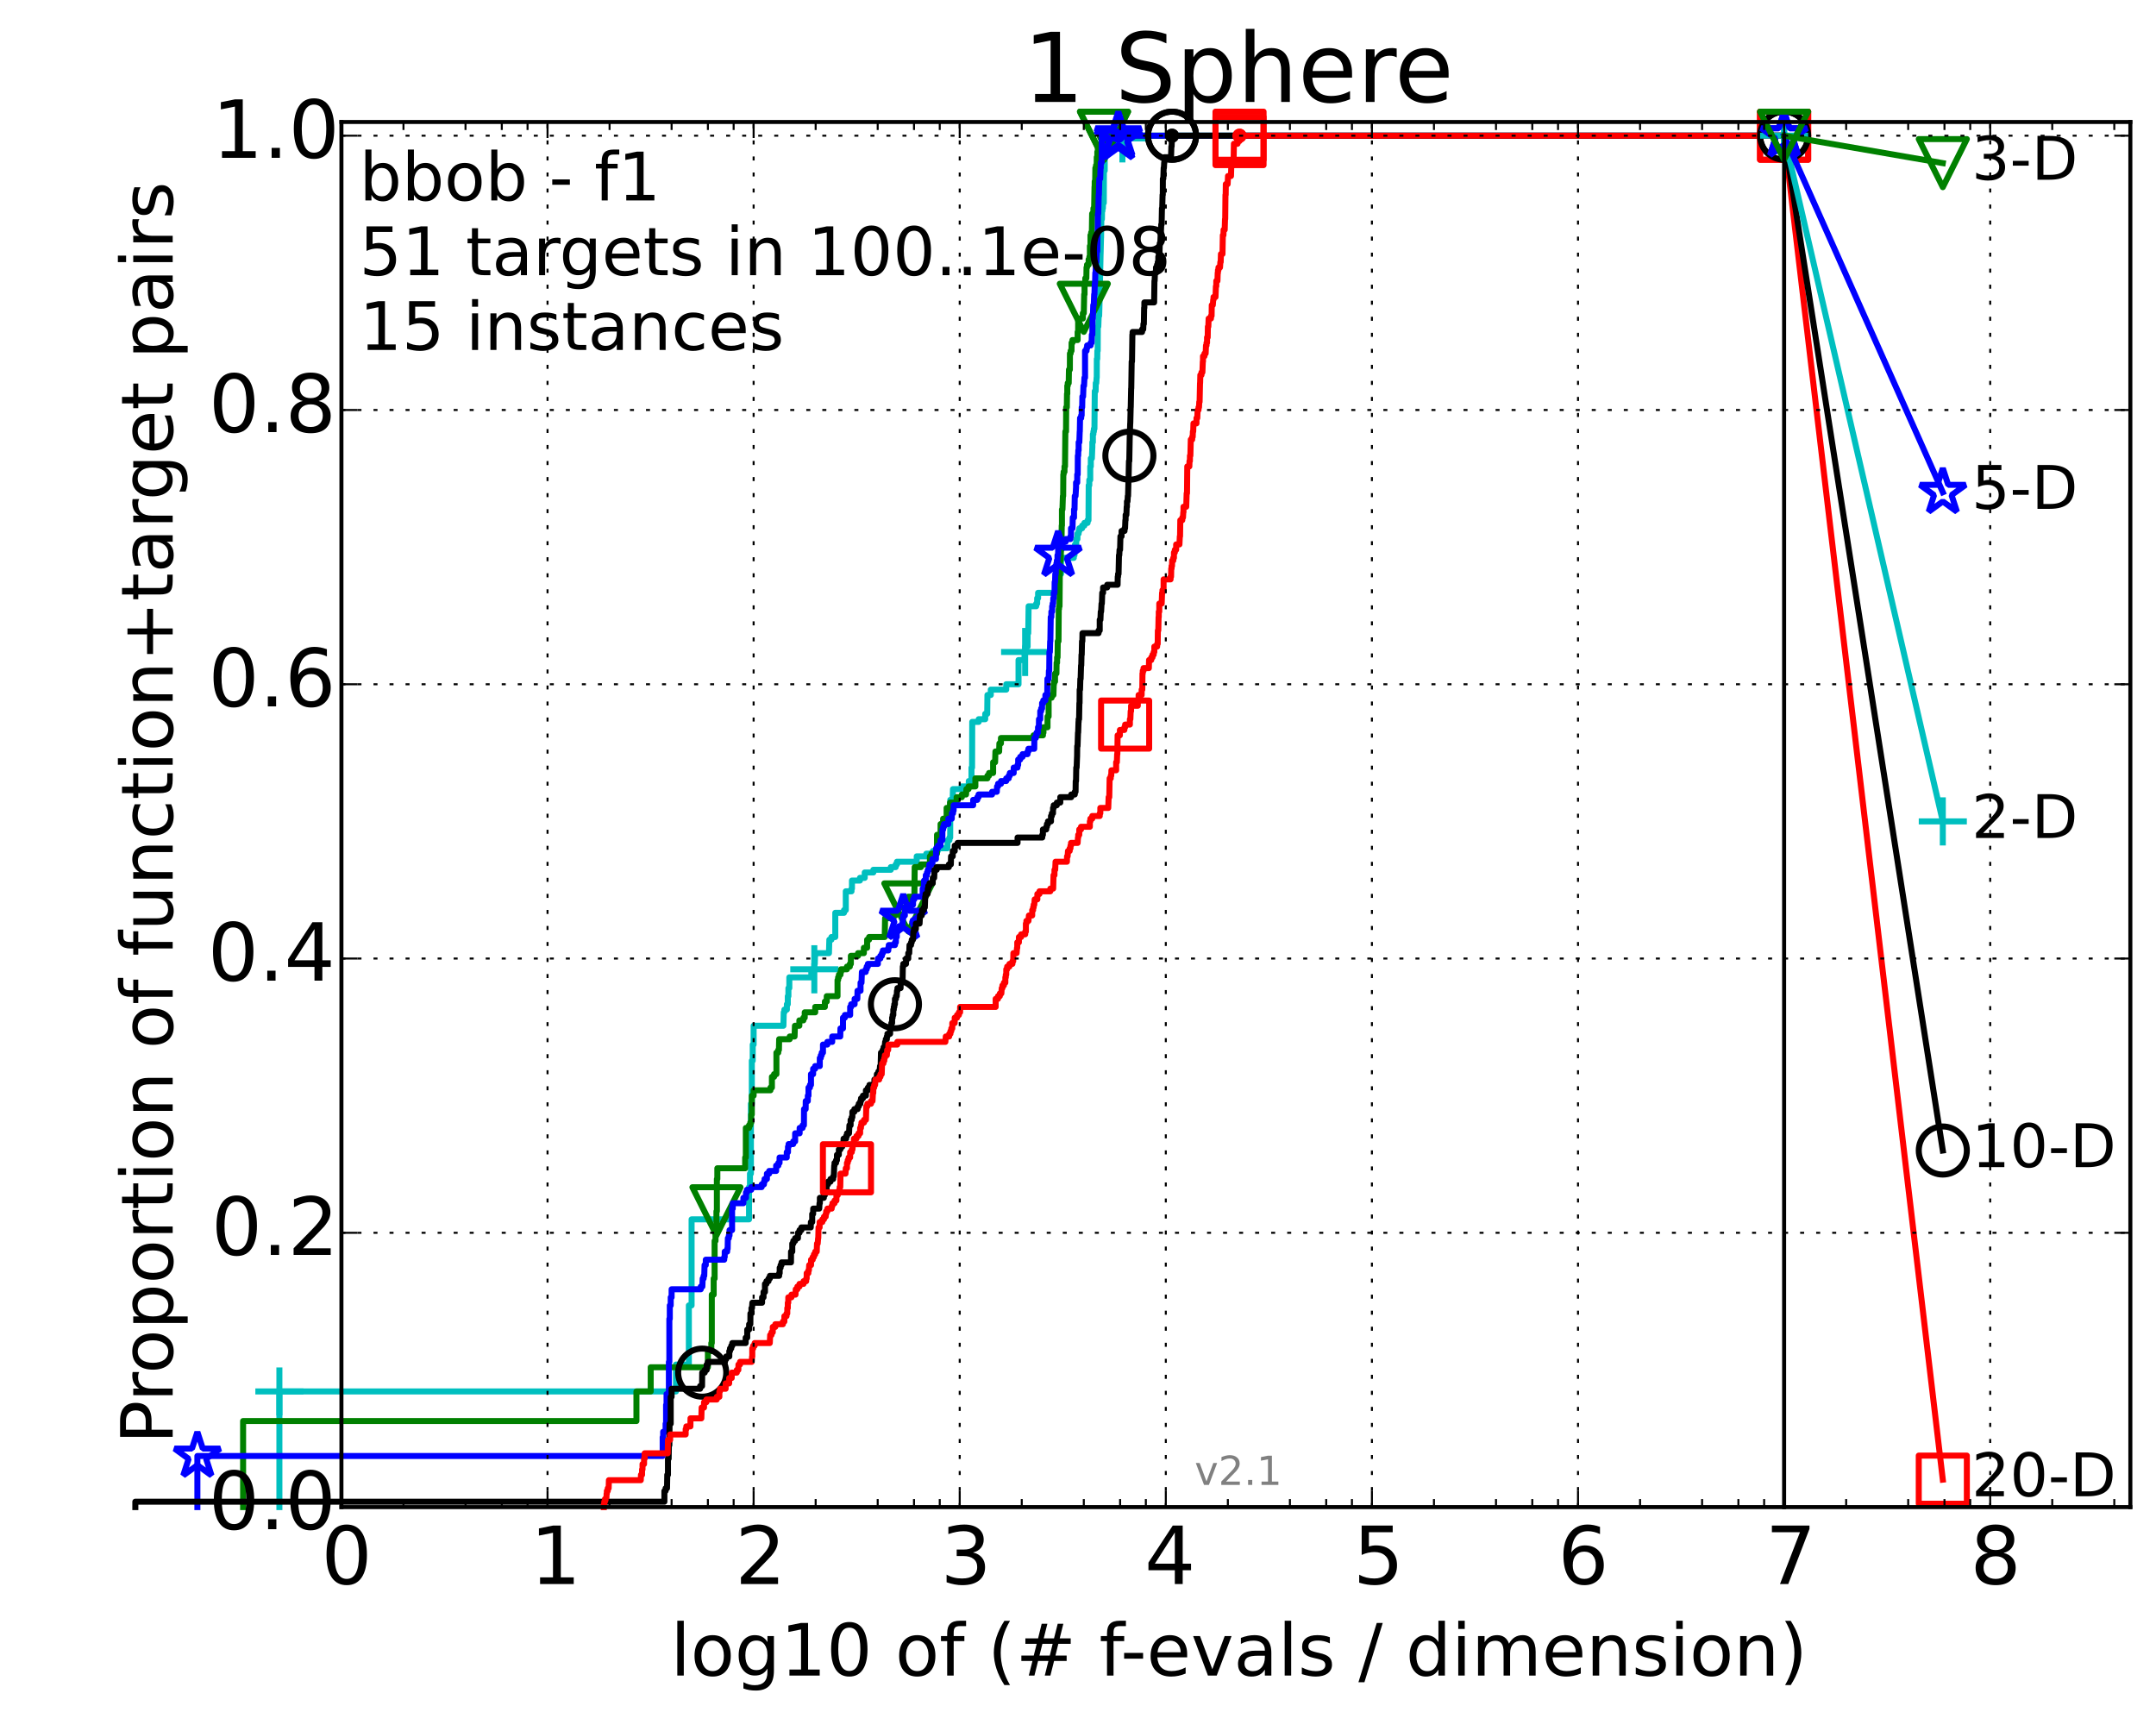 <?xml version="1.0" encoding="utf-8" standalone="no"?>
<!DOCTYPE svg PUBLIC "-//W3C//DTD SVG 1.1//EN"
  "http://www.w3.org/Graphics/SVG/1.1/DTD/svg11.dtd">
<!-- Created with matplotlib (http://matplotlib.org/) -->
<svg height="432pt" version="1.1" viewBox="0 0 538 432" width="538pt" xmlns="http://www.w3.org/2000/svg" xmlns:xlink="http://www.w3.org/1999/xlink">
 <defs>
  <style type="text/css">
*{stroke-linecap:butt;stroke-linejoin:round;}
  </style>
 </defs>
 <g id="figure_1">
  <g id="patch_1">
   <path d="
M0 432.436
L538.8 432.436
L538.8 0
L0 0
z
" style="fill:#ffffff;"/>
  </g>
  <g id="axes_1">
   <g id="patch_2">
    <path d="
M85.2 376.036
L531.6 376.036
L531.6 30.436
L85.2 30.436
z
" style="fill:#ffffff;"/>
   </g>
   <g id="line2d_1">
    <defs>
     <path d="
M0 1.5
C0.398 1.5 0.779 1.342 1.061 1.061
C1.342 0.779 1.5 0.398 1.5 0
C1.5 -0.398 1.342 -0.779 1.061 -1.061
C0.779 -1.342 0.398 -1.5 0 -1.5
C-0.398 -1.5 -0.779 -1.342 -1.061 -1.061
C-1.342 -0.779 -1.5 -0.398 -1.5 0
C-1.5 0.398 -1.342 0.779 -1.061 1.061
C-0.779 1.342 -0.398 1.5 0 1.5
z
" id="m977c291b42" style="stroke:#00bfbf;stroke-width:0.5;"/>
    </defs>
    <g>
     <use style="fill:#00bfbf;stroke:#00bfbf;stroke-width:0.5;" x="280.08" xlink:href="#m977c291b42" y="33.858"/>
     <use style="fill:#00bfbf;stroke:#00bfbf;stroke-width:0.5;" x="280.08" xlink:href="#m977c291b42" y="33.858"/>
    </g>
   </g>
   <g id="line2d_2">
    <path d="
M69.719 376.036
L69.719 347.186
L168.681 347.186
L168.681 340.477
L171.895 340.477
L171.895 325.716
L172.576 325.716
L172.576 304.246
L186.911 304.246
L186.911 296.195
L187.145 296.195
L187.145 292.84
L187.377 292.84
L187.377 275.396
L187.606 275.396
L187.606 264.661
L187.833 264.661
L187.833 260.635
L188.057 260.635
L188.057 255.938
L195.492 255.938
L195.572 252.584
L195.731 252.584
L195.731 251.913
L196.356 251.913
L196.356 250.571
L196.586 250.571
L196.586 248.558
L196.738 248.558
L196.738 246.545
L196.964 246.545
L196.964 243.862
L202.452 243.862
L202.452 242.52
L203.087 242.52
L203.087 241.849
L203.201 241.849
L203.201 240.507
L203.314 240.507
L203.371 238.494
L203.427 238.494
L203.427 237.823
L206.854 237.823
L206.95 234.468
L207.471 234.468
L207.471 233.797
L208.433 233.797
L208.433 227.759
L210.611 227.759
L210.611 227.088
L211.054 227.088
L211.054 222.392
L212.483 222.392
L212.483 221.721
L212.595 221.721
L212.595 219.708
L214.588 219.708
L214.588 219.037
L215.781 219.037
L215.781 217.695
L217.933 217.695
L217.933 217.024
L222.287 217.024
L222.287 216.353
L223.507 216.353
L223.507 215.682
L223.825 215.682
L223.825 215.011
L228.755 215.011
L228.755 213.669
L231.149 213.669
L231.149 212.998
L232.806 212.998
L232.806 212.327
L234.008 212.327
L234.008 211.657
L236.388 211.657
L236.478 209.644
L236.921 209.644
L236.921 208.973
L237.108 208.973
L237.132 199.58
L237.72 199.58
L237.805 196.896
L239.961 196.896
L239.961 196.225
L241.746 196.225
L241.746 194.883
L242.422 194.883
L242.422 191.528
L242.568 191.528
L242.607 180.122
L244.218 180.122
L244.218 179.452
L245.847 179.452
L245.847 178.11
L246.345 178.11
L246.403 173.413
L247.239 173.413
L247.239 172.071
L251.093 172.071
L251.093 170.729
L254.16 170.729
L254.16 164.691
L255.655 164.691
L255.655 162.678
L255.806 162.678
L255.806 161.336
L256.431 161.336
L256.431 157.982
L256.583 157.982
L256.676 151.272
L258.569 151.272
L258.569 150.601
L258.81 150.601
L258.81 149.259
L259.039 149.259
L259.039 147.917
L263.305 147.917
L263.305 144.563
L263.686 144.563
L263.686 143.221
L264.759 143.221
L264.759 139.195
L267.952 139.195
L267.952 138.524
L268.127 138.524
L268.127 136.511
L268.253 136.511
L268.253 135.841
L268.559 135.841
L268.559 134.499
L268.861 134.499
L268.861 133.157
L269.159 133.157
L269.159 132.486
L269.333 132.486
L269.333 131.815
L270.029 131.815
L270.029 131.144
L270.591 131.144
L270.591 130.473
L271.389 130.473
L271.389 129.802
L271.618 129.802
L271.674 121.08
L271.819 121.08
L271.819 119.738
L272.054 119.738
L272.054 116.383
L272.196 116.383
L272.196 114.371
L272.461 114.371
L272.57 111.687
L272.58 111.687
L272.58 110.345
L272.714 110.345
L272.714 108.332
L272.845 108.332
L272.845 107.661
L272.965 107.661
L272.965 106.99
L273.104 106.99
L273.186 97.597
L273.397 97.597
L273.432 95.584
L273.561 95.584
L273.643 94.242
L273.677 94.242
L273.701 89.546
L273.802 89.546
L273.826 87.533
L273.915 87.533
L273.941 81.495
L274.065 81.495
L274.165 78.811
L274.28 78.811
L274.39 74.785
L274.404 74.785
L274.512 68.747
L274.523 68.747
L274.632 63.379
L274.639 63.379
L274.743 59.354
L274.755 59.354
L274.821 54.657
L274.972 54.657
L274.995 52.644
L275.091 52.644
L275.091 51.973
L275.211 51.973
L275.238 50.632
L275.435 50.632
L275.462 42.58
L275.668 42.58
L275.668 38.555
L275.941 38.555
L275.941 37.213
L276.584 37.213
L276.584 35.871
L279.529 35.871
L279.529 34.529
L280.08 34.529
L280.08 33.858
L445.2 33.858
L445.2 33.858" style="fill:none;stroke:#00bfbf;stroke-linecap:square;stroke-width:1.5;"/>
   </g>
   <g id="line2d_3">
    <defs>
     <path d="
M-6 0
L6 0
M0 6
L0 -6" id="m3e4de746de" style="stroke:#00bfbf;stroke-width:1.5;"/>
    </defs>
    <g>
     <use style="fill:none;stroke:#00bfbf;stroke-width:1.5;" x="69.718" xlink:href="#m3e4de746de" y="347.186"/>
     <use style="fill:none;stroke:#00bfbf;stroke-width:1.5;" x="203.201" xlink:href="#m3e4de746de" y="241.849"/>
     <use style="fill:none;stroke:#00bfbf;stroke-width:1.5;" x="255.806" xlink:href="#m3e4de746de" y="162.678"/>
     <use style="fill:none;stroke:#00bfbf;stroke-width:1.5;" x="280.08" xlink:href="#m3e4de746de" y="34.529"/>
     <use style="fill:none;stroke:#00bfbf;stroke-width:1.5;" x="280.08" xlink:href="#m3e4de746de" y="33.858"/>
     <use style="fill:none;stroke:#00bfbf;stroke-width:1.5;" x="445.2" xlink:href="#m3e4de746de" y="33.858"/>
    </g>
   </g>
   <g id="line2d_4"/>
   <g id="line2d_5">
    <defs>
     <path d="
M0 1.5
C0.398 1.5 0.779 1.342 1.061 1.061
C1.342 0.779 1.5 0.398 1.5 0
C1.5 -0.398 1.342 -0.779 1.061 -1.061
C0.779 -1.342 0.398 -1.5 0 -1.5
C-0.398 -1.5 -0.779 -1.342 -1.061 -1.061
C-1.342 -0.779 -1.5 -0.398 -1.5 0
C-1.5 0.398 -1.342 0.779 -1.061 1.061
C-0.779 1.342 -0.398 1.5 0 1.5
z
" id="mb0b177905e" style="stroke:#008000;stroke-width:0.5;"/>
    </defs>
    <g>
     <use style="fill:#008000;stroke:#008000;stroke-width:0.5;" x="275.489" xlink:href="#mb0b177905e" y="33.858"/>
     <use style="fill:#008000;stroke:#008000;stroke-width:0.5;" x="275.489" xlink:href="#mb0b177905e" y="33.858"/>
    </g>
   </g>
   <g id="line2d_6">
    <path d="
M60.662 376.036
L60.662 354.566
L158.813 354.566
L158.813 347.186
L162.374 347.186
L162.374 341.147
L176.648 341.147
L176.648 337.122
L177.5 337.122
L177.5 335.109
L177.619 335.109
L177.619 323.032
L178.089 323.032
L178.089 319.007
L178.321 319.007
L178.321 309.613
L178.55 309.613
L178.55 307.601
L178.777 307.601
L178.777 302.233
L178.889 302.233
L178.889 294.182
L179.001 294.182
L179.001 291.498
L185.951 291.498
L185.951 288.814
L186.114 288.814
L186.114 281.434
L186.911 281.434
L186.911 280.763
L187.223 280.763
L187.223 280.092
L187.453 280.092
L187.453 278.079
L187.606 278.079
L187.606 273.383
L188.057 273.383
L188.057 272.041
L192.253 272.041
L192.253 271.37
L192.62 271.37
L192.62 268.686
L193.16 268.686
L193.16 268.015
L193.745 268.015
L193.745 262.648
L194.202 262.648
L194.202 261.977
L194.371 261.977
L194.427 259.293
L197.064 259.293
L197.064 258.622
L198.274 258.622
L198.368 255.938
L199.467 255.938
L199.467 254.597
L200.471 254.597
L200.471 253.926
L200.81 253.926
L200.81 252.584
L203.427 252.584
L203.427 251.242
L205.836 251.242
L205.836 249.9
L206.301 249.9
L206.301 248.558
L208.994 248.558
L208.994 244.532
L209.139 244.532
L209.139 243.862
L209.341 243.862
L209.341 243.191
L209.74 243.191
L209.74 242.52
L209.88 242.52
L209.88 241.849
L211.344 241.849
L211.344 241.178
L212.067 241.178
L212.067 240.507
L212.32 240.507
L212.32 238.494
L214.106 238.494
L214.106 237.823
L215.565 237.823
L215.565 236.481
L216.376 236.481
L216.376 234.468
L216.873 234.468
L216.873 233.797
L220.774 233.797
L220.859 229.101
L222.606 229.101
L222.606 228.43
L223.446 228.43
L223.446 227.088
L223.989 227.088
L223.989 226.417
L226.668 226.417
L226.668 223.733
L228.175 223.733
L228.249 216.353
L229.807 216.353
L229.807 215.682
L232.045 215.682
L232.045 213.669
L232.426 213.669
L232.426 212.998
L233.812 212.998
L233.821 208.302
L234.706 208.302
L234.706 205.618
L235.342 205.618
L235.342 204.276
L236.212 204.276
L236.212 201.592
L237.066 201.592
L237.066 200.251
L238.713 200.251
L238.713 198.909
L240.015 198.909
L240.015 198.238
L241.066 198.238
L241.156 196.896
L241.689 196.896
L241.689 196.225
L243.39 196.225
L243.39 194.212
L246.397 194.212
L246.397 193.541
L246.803 193.541
L246.803 192.87
L247.821 192.87
L247.821 190.187
L248.312 190.187
L248.397 187.503
L249.322 187.503
L249.384 185.49
L249.768 185.49
L249.768 184.148
L257.91 184.148
L257.91 183.477
L260.253 183.477
L260.253 182.806
L260.379 182.806
L260.379 181.464
L261.393 181.464
L261.398 178.781
L261.67 178.781
L261.676 174.084
L262.421 174.084
L262.421 173.413
L262.865 173.413
L262.948 170.729
L263.008 170.729
L263.008 170.058
L263.271 170.058
L263.271 168.046
L263.618 168.046
L263.661 165.362
L263.779 165.362
L263.779 164.02
L263.899 164.02
L263.946 159.994
L264.135 159.994
L264.199 151.943
L264.27 151.943
L264.27 151.272
L264.393 151.272
L264.458 143.221
L264.519 143.221
L264.519 139.866
L264.662 139.866
L264.756 137.182
L264.864 137.182
L264.94 131.144
L264.995 131.144
L264.995 127.118
L265.123 127.118
L265.231 123.764
L265.297 123.764
L265.337 118.396
L265.411 118.396
L265.411 117.725
L265.629 117.725
L265.629 116.383
L265.758 116.383
L265.845 107.661
L266.012 107.661
L266.05 101.623
L266.213 101.623
L266.258 98.268
L266.325 98.268
L266.325 96.255
L266.439 96.255
L266.439 95.584
L266.683 95.584
L266.742 92.23
L266.969 92.23
L266.987 88.204
L267.169 88.204
L267.169 87.533
L267.383 87.533
L267.4 85.52
L267.613 85.52
L267.613 84.849
L268.908 84.849
L268.908 82.837
L269.037 82.837
L269.037 80.153
L269.246 80.153
L269.246 79.482
L270.207 79.482
L270.207 78.14
L270.449 78.14
L270.542 73.443
L270.634 73.443
L270.634 70.76
L270.818 70.76
L270.818 69.418
L271.085 69.418
L271.129 66.734
L271.25 66.734
L271.25 66.063
L271.653 66.063
L271.653 64.721
L271.85 64.721
L271.85 64.05
L271.972 64.05
L271.972 61.367
L272.111 61.367
L272.111 58.683
L272.285 58.683
L272.285 58.012
L272.454 58.012
L272.528 53.315
L272.825 53.315
L272.855 51.973
L273.022 51.973
L273.126 46.606
L273.162 46.606
L273.17 45.264
L273.289 45.264
L273.334 41.909
L273.497 41.909
L273.497 41.238
L273.658 41.238
L273.682 39.225
L273.82 39.225
L273.82 37.884
L273.952 37.884
L273.952 37.213
L274.136 37.213
L274.136 36.542
L274.887 36.542
L274.887 35.2
L275.489 35.2
L275.489 33.858
L445.2 33.858
L445.2 33.858" style="fill:none;stroke:#008000;stroke-linecap:square;stroke-width:1.5;"/>
   </g>
   <g id="line2d_7">
    <defs>
     <path d="
M-7.34788e-16 6
L6 -6
L-6 -6
z
" id="m397e16cd68" style="stroke:#008000;stroke-linejoin:miter;stroke-width:1.5;"/>
    </defs>
    <g>
     <use style="fill:none;stroke:#008000;stroke-linejoin:miter;stroke-width:1.5;" x="178.777" xlink:href="#m397e16cd68" y="302.233"/>
     <use style="fill:none;stroke:#008000;stroke-linejoin:miter;stroke-width:1.5;" x="226.668" xlink:href="#m397e16cd68" y="226.417"/>
     <use style="fill:none;stroke:#008000;stroke-linejoin:miter;stroke-width:1.5;" x="270.449" xlink:href="#m397e16cd68" y="76.798"/>
     <use style="fill:none;stroke:#008000;stroke-linejoin:miter;stroke-width:1.5;" x="275.489" xlink:href="#m397e16cd68" y="33.858"/>
     <use style="fill:none;stroke:#008000;stroke-linejoin:miter;stroke-width:1.5;" x="275.489" xlink:href="#m397e16cd68" y="33.858"/>
     <use style="fill:none;stroke:#008000;stroke-linejoin:miter;stroke-width:1.5;" x="445.2" xlink:href="#m397e16cd68" y="33.858"/>
    </g>
   </g>
   <g id="line2d_8"/>
   <g id="line2d_9">
    <defs>
     <path d="
M0 1.5
C0.398 1.5 0.779 1.342 1.061 1.061
C1.342 0.779 1.5 0.398 1.5 0
C1.5 -0.398 1.342 -0.779 1.061 -1.061
C0.779 -1.342 0.398 -1.5 0 -1.5
C-0.398 -1.5 -0.779 -1.342 -1.061 -1.061
C-1.342 -0.779 -1.5 -0.398 -1.5 0
C-1.5 0.398 -1.342 0.779 -1.061 1.061
C-0.779 1.342 -0.398 1.5 0 1.5
z
" id="m76a7ce5b4a" style="stroke:#0000ff;stroke-width:0.5;"/>
    </defs>
    <g>
     <use style="fill:#0000ff;stroke:#0000ff;stroke-width:0.5;" x="279.065" xlink:href="#m76a7ce5b4a" y="33.858"/>
     <use style="fill:#0000ff;stroke:#0000ff;stroke-width:0.5;" x="279.065" xlink:href="#m76a7ce5b4a" y="33.858"/>
    </g>
   </g>
   <g id="line2d_10">
    <path d="
M49.253 376.036
L49.253 363.288
L165.362 363.288
L165.362 358.592
L165.485 358.592
L165.485 357.25
L166.091 357.25
L166.091 355.237
L166.21 355.237
L166.21 350.541
L166.328 350.541
L166.328 347.857
L166.911 347.857
L166.911 339.806
L167.026 339.806
L167.026 329.071
L167.14 329.071
L167.14 325.716
L167.367 325.716
L167.367 323.703
L167.592 323.703
L167.592 321.69
L174.866 321.69
L174.866 321.019
L175.266 321.019
L175.345 319.007
L175.58 319.007
L175.58 318.336
L175.736 318.336
L175.813 315.652
L176.12 315.652
L176.12 314.31
L180.72 314.31
L180.72 313.639
L180.844 313.639
L180.844 312.297
L181.452 312.297
L181.452 311.626
L181.572 311.626
L181.632 308.942
L181.869 308.942
L181.869 308.272
L182.045 308.272
L182.045 306.93
L182.679 306.93
L182.679 301.562
L182.849 301.562
L182.849 300.22
L185.504 300.22
L185.504 298.878
L186.146 298.878
L186.146 297.537
L186.388 297.537
L186.388 296.866
L187.469 296.866
L187.469 296.195
L190.064 296.195
L190.064 295.524
L190.628 295.524
L190.628 294.853
L190.787 294.853
L190.787 294.182
L191.372 294.182
L191.372 292.84
L191.942 292.84
L191.942 292.169
L193.675 292.169
L193.675 290.827
L194.224 290.827
L194.224 290.156
L194.527 290.156
L194.527 288.814
L196.325 288.814
L196.325 287.472
L196.632 287.472
L196.632 286.131
L196.783 286.131
L196.783 285.46
L197.932 285.46
L197.932 284.789
L198.415 284.789
L198.415 282.776
L199.538 282.776
L199.538 281.434
L200.274 281.434
L200.274 280.763
L200.607 280.763
L200.633 276.737
L201.036 276.737
L201.061 274.725
L201.579 274.725
L201.579 273.383
L201.749 273.383
L201.749 271.37
L202.109 271.37
L202.109 270.699
L202.37 270.699
L202.37 268.015
L202.904 268.015
L202.904 266.673
L203.404 266.673
L203.404 266.002
L204.565 266.002
L204.565 263.99
L204.819 263.99
L204.819 263.319
L205.05 263.319
L205.05 262.648
L205.361 262.648
L205.361 260.635
L206.446 260.635
L206.446 259.964
L207.667 259.964
L207.667 258.622
L209.672 258.622
L209.723 256.609
L210.357 256.609
L210.357 253.926
L210.829 253.926
L210.829 253.255
L212.144 253.255
L212.144 251.242
L212.4 251.242
L212.4 250.571
L213.255 250.571
L213.255 249.229
L213.938 249.229
L213.98 247.216
L214.737 247.216
L214.737 245.203
L214.979 245.203
L215.073 242.52
L216.025 242.52
L216.025 241.849
L216.279 241.849
L216.279 241.178
L216.567 241.178
L216.567 240.507
L219.065 240.507
L219.065 239.165
L219.68 239.165
L219.68 238.494
L220.067 238.494
L220.067 237.823
L220.311 237.823
L220.311 237.152
L221.661 237.152
L221.661 236.481
L221.78 236.481
L221.78 235.81
L223.324 235.81
L223.324 235.139
L223.553 235.139
L223.553 233.797
L223.78 233.797
L223.78 231.785
L224.297 231.785
L224.297 231.114
L225.119 231.114
L225.119 230.443
L225.263 230.443
L225.263 229.101
L225.398 229.101
L225.398 228.43
L225.797 228.43
L225.797 226.417
L227.281 226.417
L227.281 225.746
L227.837 225.746
L227.837 224.404
L228.151 224.404
L228.151 223.733
L230.239 223.733
L230.239 221.721
L230.588 221.721
L230.588 219.708
L231.016 219.708
L231.016 218.366
L231.314 218.366
L231.314 217.695
L231.519 217.695
L231.519 217.024
L231.886 217.024
L231.899 215.682
L232.676 215.682
L232.676 214.34
L233.555 214.34
L233.596 211.657
L234.073 211.657
L234.073 210.986
L234.685 210.986
L234.685 209.644
L235.151 209.644
L235.167 206.96
L235.351 206.96
L235.351 206.289
L235.56 206.289
L235.56 205.618
L236.641 205.618
L236.641 204.276
L237.507 204.276
L237.507 202.934
L237.817 202.934
L237.817 202.263
L237.965 202.263
L237.965 200.922
L242.839 200.922
L242.839 199.58
L243.868 199.58
L243.868 198.909
L244.189 198.909
L244.189 198.238
L247.555 198.238
L247.555 197.567
L248.738 197.567
L248.802 196.225
L249.051 196.225
L249.051 195.554
L249.793 195.554
L249.793 194.883
L251.084 194.883
L251.084 194.212
L251.715 194.212
L251.715 193.541
L251.992 193.541
L251.992 192.87
L252.956 192.87
L252.956 191.528
L253.901 191.528
L253.901 190.857
L254.069 190.857
L254.069 189.516
L254.58 189.516
L254.58 188.845
L255.165 188.845
L255.165 188.174
L256.407 188.174
L256.407 187.503
L256.622 187.503
L256.622 186.832
L258.077 186.832
L258.11 184.148
L258.478 184.148
L258.478 183.477
L258.649 183.477
L258.649 182.806
L259.026 182.806
L259.026 181.464
L259.236 181.464
L259.262 179.452
L259.578 179.452
L259.578 177.439
L259.808 177.439
L259.808 176.768
L260.037 176.768
L260.037 175.426
L260.341 175.426
L260.341 174.755
L260.862 174.755
L260.862 173.413
L261.325 173.413
L261.37 169.387
L261.688 169.387
L261.74 167.375
L261.823 167.375
L261.868 162.678
L261.987 162.678
L262.056 159.994
L262.101 159.994
L262.198 153.956
L262.351 153.956
L262.354 152.614
L262.549 152.614
L262.549 151.272
L262.67 151.272
L262.67 150.601
L262.806 150.601
L262.835 149.259
L262.962 149.259
L262.962 147.917
L263.147 147.917
L263.174 145.234
L263.283 145.234
L263.328 143.221
L263.455 143.221
L263.455 141.879
L263.578 141.879
L263.616 140.537
L263.73 140.537
L263.73 139.866
L263.88 139.866
L263.88 138.524
L264.029 138.524
L264.083 135.17
L265.919 135.17
L265.919 134.499
L267.118 134.499
L267.118 133.828
L267.247 133.828
L267.261 131.815
L267.63 131.815
L267.696 129.131
L268.007 129.131
L268.007 127.118
L268.132 127.118
L268.195 123.764
L268.391 123.764
L268.5 121.751
L268.514 121.751
L268.514 120.409
L268.804 120.409
L268.805 118.396
L268.924 118.396
L268.962 113.7
L269.043 113.7
L269.075 112.358
L269.162 112.358
L269.163 110.345
L269.334 110.345
L269.429 107.661
L269.451 107.661
L269.515 104.306
L269.798 104.306
L269.798 103.636
L269.913 103.636
L269.93 101.623
L270.044 101.623
L270.09 98.939
L270.272 98.939
L270.364 96.255
L270.51 96.255
L270.607 94.242
L270.759 94.242
L270.759 87.533
L271.137 87.533
L271.137 86.862
L271.278 86.862
L271.278 86.191
L272.148 86.191
L272.148 85.52
L272.403 85.52
L272.455 83.507
L272.585 83.507
L272.62 79.482
L272.708 79.482
L272.809 76.127
L272.936 76.127
L273.036 73.443
L273.103 73.443
L273.19 70.76
L273.258 70.76
L273.318 68.076
L273.387 68.076
L273.496 65.392
L273.594 65.392
L273.692 62.708
L273.818 62.708
L273.885 58.012
L273.93 58.012
L273.98 53.315
L274.066 53.315
L274.17 48.619
L274.215 48.619
L274.315 44.593
L274.536 44.593
L274.629 41.909
L274.681 41.909
L274.681 40.567
L274.905 40.567
L274.929 34.529
L279.065 34.529
L279.065 33.858
L445.2 33.858
L445.2 33.858" style="fill:none;stroke:#0000ff;stroke-linecap:square;stroke-width:1.5;"/>
   </g>
   <g id="line2d_11">
    <defs>
     <path d="
M3.67394e-16 -6
L-1.347 -1.854
L-5.706 -1.854
L-2.18 0.708
L-3.527 4.854
L-4.20996e-16 2.292
L3.527 4.854
L2.18 0.708
L5.706 -1.854
L1.347 -1.854
z
" id="m0933169453" style="stroke:#0000ff;stroke-linejoin:bevel;stroke-width:1.5;"/>
    </defs>
    <g>
     <use style="fill:none;stroke:#0000ff;stroke-linejoin:bevel;stroke-width:1.5;" x="49.253" xlink:href="#m0933169453" y="363.288"/>
     <use style="fill:none;stroke:#0000ff;stroke-linejoin:bevel;stroke-width:1.5;" x="225.398" xlink:href="#m0933169453" y="229.101"/>
     <use style="fill:none;stroke:#0000ff;stroke-linejoin:bevel;stroke-width:1.5;" x="264.029" xlink:href="#m0933169453" y="138.524"/>
     <use style="fill:none;stroke:#0000ff;stroke-linejoin:bevel;stroke-width:1.5;" x="279.065" xlink:href="#m0933169453" y="34.529"/>
     <use style="fill:none;stroke:#0000ff;stroke-linejoin:bevel;stroke-width:1.5;" x="279.065" xlink:href="#m0933169453" y="33.858"/>
     <use style="fill:none;stroke:#0000ff;stroke-linejoin:bevel;stroke-width:1.5;" x="445.2" xlink:href="#m0933169453" y="33.858"/>
    </g>
   </g>
   <g id="line2d_12"/>
   <g id="line2d_13">
    <defs>
     <path d="
M0 1.5
C0.398 1.5 0.779 1.342 1.061 1.061
C1.342 0.779 1.5 0.398 1.5 0
C1.5 -0.398 1.342 -0.779 1.061 -1.061
C0.779 -1.342 0.398 -1.5 0 -1.5
C-0.398 -1.5 -0.779 -1.342 -1.061 -1.061
C-1.342 -0.779 -1.5 -0.398 -1.5 0
C-1.5 0.398 -1.342 0.779 -1.061 1.061
C-0.779 1.342 -0.398 1.5 0 1.5
z
" id="m66763a63fb" style="stroke:#000000;stroke-width:0.5;"/>
    </defs>
    <g>
     <use style="stroke:#000000;stroke-width:0.5;" x="292.465" xlink:href="#m66763a63fb" y="33.858"/>
     <use style="stroke:#000000;stroke-width:0.5;" x="292.465" xlink:href="#m66763a63fb" y="33.858"/>
    </g>
   </g>
   <g id="line2d_14">
    <path d="
M33.771 376.036
L33.771 374.694
L165.79 374.694
L165.79 372.011
L166.091 372.011
L166.091 371.34
L166.446 371.34
L166.505 367.985
L166.68 367.985
L166.68 363.959
L166.854 363.959
L166.911 360.605
L167.026 360.605
L167.083 355.237
L167.367 355.237
L167.367 348.528
L167.592 348.528
L167.592 346.515
L174.704 346.515
L174.704 345.844
L175.186 345.844
L175.226 342.489
L175.852 342.489
L175.852 341.818
L176.348 341.818
L176.348 340.477
L176.648 340.477
L176.648 339.806
L180.905 339.806
L180.905 339.135
L181.211 339.135
L181.211 338.464
L181.986 338.464
L181.986 337.122
L182.161 337.122
L182.161 336.451
L182.479 336.451
L182.479 335.78
L182.736 335.78
L182.736 335.109
L186.073 335.109
L186.073 333.767
L186.46 333.767
L186.46 331.754
L186.911 331.754
L186.935 330.412
L187.238 330.412
L187.261 327.729
L187.515 327.729
L187.515 326.387
L187.651 326.387
L187.742 325.045
L190.166 325.045
L190.166 323.703
L190.528 323.703
L190.528 322.361
L190.886 322.361
L190.886 320.348
L191.256 320.348
L191.256 319.677
L191.773 319.677
L191.773 319.007
L192.111 319.007
L192.111 318.336
L194.427 318.336
L194.427 317.665
L194.561 317.665
L194.561 316.323
L194.793 316.323
L194.793 315.652
L195.023 315.652
L195.023 314.981
L197.38 314.981
L197.394 312.297
L197.701 312.297
L197.701 310.284
L197.961 310.284
L197.961 309.613
L198.415 309.613
L198.415 308.942
L199.12 308.942
L199.12 307.601
L199.511 307.601
L199.511 306.93
L199.974 306.93
L199.974 306.259
L202.311 306.259
L202.346 304.917
L202.673 304.917
L202.673 302.904
L202.904 302.904
L202.927 301.562
L204.425 301.562
L204.5 300.22
L204.586 300.22
L204.586 298.878
L205.576 298.878
L205.576 298.207
L205.829 298.207
L205.829 296.866
L206.249 296.866
L206.308 295.524
L206.612 295.524
L206.612 294.853
L207.235 294.853
L207.235 294.182
L207.907 294.182
L207.907 293.511
L208.062 293.511
L208.171 290.827
L208.244 290.827
L208.244 290.156
L208.63 290.156
L208.63 289.485
L208.851 289.485
L208.851 288.143
L209.321 288.143
L209.321 286.802
L209.706 286.802
L209.706 286.131
L210.167 286.131
L210.167 285.46
L210.456 285.46
L210.505 284.118
L211.141 284.118
L211.141 283.447
L211.355 283.447
L211.355 282.776
L211.861 282.776
L211.961 280.763
L212.257 280.763
L212.257 279.421
L212.528 279.421
L212.528 278.75
L212.699 278.75
L212.699 277.408
L213.197 277.408
L213.197 276.737
L214.015 276.737
L214.015 276.067
L214.293 276.067
L214.293 275.396
L214.696 275.396
L214.696 274.725
L214.859 274.725
L214.859 274.054
L215.331 274.054
L215.331 273.383
L216.076 273.383
L216.076 272.041
L216.574 272.041
L216.574 271.37
L216.957 271.37
L216.957 270.699
L218.196 270.699
L218.196 269.357
L218.739 269.357
L218.818 268.015
L219.193 268.015
L219.193 267.344
L219.49 267.344
L219.599 266.002
L219.751 266.002
L219.837 262.648
L220.264 262.648
L220.264 261.977
L220.479 261.977
L220.479 261.306
L220.76 261.306
L220.868 259.964
L221.037 259.964
L221.037 259.293
L221.301 259.293
L221.301 258.622
L221.441 258.622
L221.441 257.951
L222.113 257.951
L222.127 256.609
L222.426 256.609
L222.426 255.267
L222.617 255.267
L222.617 253.926
L222.745 253.926
L222.745 253.255
L222.915 253.255
L222.915 251.913
L223.036 251.913
L223.036 251.242
L223.162 251.242
L223.162 250.571
L223.319 250.571
L223.319 249.229
L223.571 249.229
L223.571 248.558
L223.762 248.558
L223.829 247.216
L223.942 247.216
L223.942 246.545
L224.725 246.545
L224.747 245.203
L225.094 245.203
L225.094 244.532
L225.23 244.532
L225.289 241.178
L225.394 241.178
L225.394 240.507
L226.084 240.507
L226.084 239.165
L226.643 239.165
L226.643 237.823
L226.884 237.823
L226.958 235.81
L227.338 235.81
L227.338 235.139
L227.515 235.139
L227.515 234.468
L227.826 234.468
L227.927 232.456
L228.08 232.456
L228.08 231.785
L228.541 231.785
L228.541 230.443
L229.469 230.443
L229.574 228.43
L230.008 228.43
L230.063 227.088
L230.544 227.088
L230.544 226.417
L230.78 226.417
L230.878 223.733
L230.97 223.733
L230.97 223.062
L231.459 223.062
L231.526 221.721
L231.653 221.721
L231.653 221.05
L231.955 221.05
L231.955 220.379
L232.754 220.379
L232.754 219.037
L233.105 219.037
L233.203 217.024
L233.744 217.024
L233.744 216.353
L236.775 216.353
L236.775 215.682
L237.271 215.682
L237.32 213.669
L237.74 213.669
L237.74 212.327
L238.241 212.327
L238.241 210.986
L238.952 210.986
L238.952 210.315
L253.919 210.315
L253.919 208.973
L260.08 208.973
L260.08 208.302
L260.245 208.302
L260.245 206.96
L261.077 206.96
L261.077 206.289
L261.246 206.289
L261.246 205.618
L261.502 205.618
L261.502 204.947
L262.261 204.947
L262.261 203.605
L262.467 203.605
L262.467 202.934
L262.759 202.934
L262.773 201.592
L262.936 201.592
L262.936 200.922
L263.715 200.922
L263.715 200.251
L264.58 200.251
L264.58 198.909
L267.311 198.909
L267.311 198.238
L268.199 198.238
L268.199 197.567
L268.393 197.567
L268.432 194.883
L268.51 194.883
L268.566 191.528
L268.657 191.528
L268.761 188.845
L268.77 188.845
L268.806 186.161
L268.89 186.161
L269 182.806
L269.039 182.806
L269.128 180.122
L269.16 180.122
L269.16 179.452
L269.271 179.452
L269.347 175.426
L269.393 175.426
L269.416 172.071
L269.51 172.071
L269.585 169.387
L269.66 169.387
L269.764 166.033
L269.816 166.033
L269.876 163.349
L269.931 163.349
L270.004 159.994
L270.087 159.994
L270.118 157.982
L274.13 157.982
L274.13 157.311
L274.422 157.311
L274.422 154.627
L274.597 154.627
L274.679 152.614
L274.771 152.614
L274.874 150.601
L274.954 150.601
L275.048 147.917
L275.259 147.917
L275.259 146.576
L276.286 146.576
L276.286 145.905
L278.881 145.905
L278.918 143.892
L278.994 143.892
L278.994 143.221
L279.119 143.221
L279.225 138.524
L279.3 138.524
L279.365 137.182
L279.499 137.182
L279.588 133.828
L279.869 133.828
L279.869 132.486
L280.61 132.486
L280.61 131.815
L280.743 131.815
L280.821 129.802
L280.873 129.802
L280.892 128.46
L281.075 128.46
L281.15 126.447
L281.218 126.447
L281.218 125.106
L281.356 125.106
L281.426 123.764
L281.492 123.764
L281.596 119.738
L281.611 119.738
L281.719 115.041
L281.799 115.041
L281.909 109.003
L281.918 109.003
L282.026 105.648
L282.043 105.648
L282.147 101.623
L282.164 101.623
L282.264 96.926
L282.291 96.926
L282.395 90.217
L282.475 90.217
L282.569 83.507
L282.621 83.507
L282.621 82.837
L284.985 82.837
L284.985 82.165
L285.275 82.165
L285.332 80.824
L285.435 80.824
L285.504 76.798
L285.56 76.798
L285.561 75.456
L287.996 75.456
L288.076 70.089
L288.127 70.089
L288.198 68.076
L288.464 68.076
L288.464 66.734
L288.729 66.734
L288.729 66.063
L288.908 66.063
L288.908 65.392
L289.04 65.392
L289.04 64.05
L289.16 64.05
L289.16 63.379
L289.329 63.379
L289.405 60.696
L289.539 60.696
L289.648 58.012
L289.685 58.012
L289.771 55.999
L289.865 55.999
L289.947 51.973
L290.018 51.973
L290.102 48.619
L290.16 48.619
L290.176 44.593
L290.287 44.593
L290.379 41.909
L290.438 41.909
L290.506 40.567
L290.552 40.567
L290.574 39.225
L292.214 39.225
L292.298 36.542
L292.36 36.542
L292.465 33.858
L445.2 33.858
L445.2 33.858" style="fill:none;stroke:#000000;stroke-linecap:square;stroke-width:1.5;"/>
   </g>
   <g id="line2d_15">
    <defs>
     <path d="
M0 6
C1.591 6 3.117 5.368 4.243 4.243
C5.368 3.117 6 1.591 6 0
C6 -1.591 5.368 -3.117 4.243 -4.243
C3.117 -5.368 1.591 -6 0 -6
C-1.591 -6 -3.117 -5.368 -4.243 -4.243
C-5.368 -3.117 -6 -1.591 -6 0
C-6 1.591 -5.368 3.117 -4.243 4.243
C-3.117 5.368 -1.591 6 0 6
z
" id="ma42492ef9b" style="stroke:#000000;stroke-width:1.5;"/>
    </defs>
    <g>
     <use style="fill:none;stroke:#000000;stroke-width:1.5;" x="175.226" xlink:href="#ma42492ef9b" y="342.489"/>
     <use style="fill:none;stroke:#000000;stroke-width:1.5;" x="223.319" xlink:href="#ma42492ef9b" y="250.571"/>
     <use style="fill:none;stroke:#000000;stroke-width:1.5;" x="281.826" xlink:href="#ma42492ef9b" y="113.7"/>
     <use style="fill:none;stroke:#000000;stroke-width:1.5;" x="292.465" xlink:href="#ma42492ef9b" y="33.858"/>
     <use style="fill:none;stroke:#000000;stroke-width:1.5;" x="292.465" xlink:href="#ma42492ef9b" y="33.858"/>
     <use style="fill:none;stroke:#000000;stroke-width:1.5;" x="445.2" xlink:href="#ma42492ef9b" y="33.858"/>
    </g>
   </g>
   <g id="line2d_16"/>
   <g id="line2d_17">
    <defs>
     <path d="
M0 1.5
C0.398 1.5 0.779 1.342 1.061 1.061
C1.342 0.779 1.5 0.398 1.5 0
C1.5 -0.398 1.342 -0.779 1.061 -1.061
C0.779 -1.342 0.398 -1.5 0 -1.5
C-0.398 -1.5 -0.779 -1.342 -1.061 -1.061
C-1.342 -0.779 -1.5 -0.398 -1.5 0
C-1.5 0.398 -1.342 0.779 -1.061 1.061
C-0.779 1.342 -0.398 1.5 0 1.5
z
" id="ma07bdd5909" style="stroke:#ff0000;stroke-width:0.5;"/>
    </defs>
    <g>
     <use style="fill:#ff0000;stroke:#ff0000;stroke-width:0.5;" x="309.306" xlink:href="#ma07bdd5909" y="33.858"/>
     <use style="fill:#ff0000;stroke:#ff0000;stroke-width:0.5;" x="309.306" xlink:href="#ma07bdd5909" y="33.858"/>
    </g>
   </g>
   <g id="line2d_18">
    <path d="
M150.669 376.036
L150.669 375.365
L150.787 375.365
L150.787 374.694
L150.964 374.694
L150.964 374.023
L151.314 374.023
L151.372 372.682
L151.43 372.682
L151.43 372.011
L151.659 372.011
L151.659 371.34
L151.886 371.34
L151.942 369.327
L159.903 369.327
L159.942 367.985
L160.216 367.985
L160.216 366.643
L160.332 366.643
L160.332 365.301
L160.715 365.301
L160.715 363.959
L160.866 363.959
L160.866 362.617
L166.622 362.617
L166.68 359.263
L167.226 359.263
L167.226 357.921
L171.098 357.921
L171.098 356.579
L171.265 356.579
L171.265 355.908
L172.283 355.908
L172.306 353.895
L175.007 353.895
L175.087 351.212
L175.678 351.212
L175.678 349.87
L176.272 349.87
L176.272 349.199
L178.861 349.199
L178.861 348.528
L179.509 348.528
L179.509 347.186
L179.656 347.186
L179.656 346.515
L181.074 346.515
L181.074 345.173
L181.957 345.173
L181.957 343.831
L182.593 343.831
L182.593 342.489
L183.855 342.489
L183.855 341.818
L184.243 341.818
L184.269 340.477
L184.663 340.477
L184.663 339.806
L187.583 339.806
L187.674 338.464
L187.72 338.464
L187.72 336.451
L187.945 336.451
L187.945 335.78
L188.313 335.78
L188.313 335.109
L192.092 335.109
L192.185 333.096
L192.517 333.096
L192.517 332.425
L192.835 332.425
L192.835 331.083
L193.466 331.083
L193.466 330.412
L195.364 330.412
L195.364 329.742
L195.731 329.742
L195.731 328.4
L196.263 328.4
L196.263 327.729
L196.456 327.729
L196.456 326.387
L196.586 326.387
L196.586 325.045
L196.7 325.045
L196.708 323.703
L197.497 323.703
L197.497 323.032
L198.506 323.032
L198.562 321.69
L198.976 321.69
L198.976 321.019
L199.504 321.019
L199.504 320.348
L200.512 320.348
L200.512 319.677
L201.173 319.677
L201.173 319.007
L201.297 319.007
L201.297 317.665
L201.713 317.665
L201.713 316.994
L201.846 316.994
L201.924 315.652
L202.387 315.652
L202.387 314.31
L202.801 314.31
L202.801 313.639
L203.105 313.639
L203.105 312.968
L203.427 312.968
L203.427 312.297
L203.8 312.297
L203.877 310.284
L204.047 310.284
L204.15 308.942
L204.188 308.942
L204.253 306.259
L204.527 306.259
L204.527 304.917
L205.206 304.917
L205.206 304.246
L205.612 304.246
L205.612 303.575
L206.045 303.575
L206.045 302.904
L206.164 302.904
L206.164 302.233
L206.475 302.233
L206.475 301.562
L207.536 301.562
L207.536 300.891
L207.722 300.891
L207.722 300.22
L208.248 300.22
L208.248 299.549
L208.718 299.549
L208.718 298.207
L209.052 298.207
L209.052 297.537
L209.412 297.537
L209.412 296.866
L209.527 296.866
L209.527 296.195
L209.676 296.195
L209.744 292.84
L210.982 292.84
L211.054 291.498
L211.347 291.498
L211.347 290.156
L211.539 290.156
L211.539 289.485
L211.768 289.485
L211.768 288.814
L212.14 288.814
L212.14 287.472
L212.55 287.472
L212.55 286.802
L212.728 286.802
L212.817 285.46
L213.077 285.46
L213.077 284.118
L213.72 284.118
L213.72 283.447
L214.227 283.447
L214.227 282.776
L214.635 282.776
L214.635 281.434
L214.842 281.434
L214.842 280.763
L214.963 280.763
L214.963 280.092
L215.603 280.092
L215.603 279.421
L216.079 279.421
L216.175 276.067
L216.439 276.067
L216.439 275.396
L217.345 275.396
L217.345 274.725
L217.724 274.725
L217.825 272.712
L217.916 272.712
L217.927 271.37
L218.14 271.37
L218.14 270.699
L218.377 270.699
L218.446 269.357
L219.394 269.357
L219.394 268.686
L219.705 268.686
L219.705 268.015
L220.022 268.015
L220.11 265.332
L220.445 265.332
L220.445 264.661
L220.667 264.661
L220.667 263.99
L220.801 263.99
L220.801 263.319
L221.301 263.319
L221.386 261.977
L221.626 261.977
L221.693 260.635
L223.908 260.635
L223.908 259.964
L235.908 259.964
L236.005 258.622
L236.859 258.622
L236.859 257.951
L237.17 257.951
L237.17 257.28
L237.382 257.28
L237.382 256.609
L237.634 256.609
L237.634 255.267
L238.233 255.267
L238.233 253.926
L238.818 253.926
L238.818 253.255
L239.283 253.255
L239.283 252.584
L239.583 252.584
L239.583 251.242
L248.451 251.242
L248.451 249.229
L249.031 249.229
L249.031 248.558
L249.494 248.558
L249.494 247.887
L249.873 247.887
L249.966 246.545
L250.145 246.545
L250.145 245.874
L250.506 245.874
L250.506 245.203
L250.867 245.203
L250.867 243.862
L250.982 243.862
L250.982 243.191
L251.097 243.191
L251.097 241.849
L251.325 241.849
L251.325 241.178
L251.891 241.178
L251.891 240.507
L252.636 240.507
L252.636 239.836
L252.833 239.836
L252.876 237.823
L253.681 237.823
L253.783 236.481
L253.843 236.481
L253.843 235.139
L254.252 235.139
L254.252 233.797
L254.806 233.797
L254.806 233.127
L255.826 233.127
L255.826 232.456
L255.994 232.456
L255.994 230.443
L256.121 230.443
L256.121 229.772
L256.644 229.772
L256.749 228.43
L257.57 228.43
L257.57 227.088
L257.799 227.088
L257.799 226.417
L257.934 226.417
L257.934 225.746
L258.093 225.746
L258.19 224.404
L258.857 224.404
L258.857 223.062
L259.383 223.062
L259.383 222.392
L262.093 222.392
L262.093 221.721
L262.805 221.721
L262.894 218.366
L263.128 218.366
L263.128 217.024
L263.307 217.024
L263.397 215.011
L266.233 215.011
L266.264 213.669
L266.413 213.669
L266.501 212.327
L266.931 212.327
L266.931 211.657
L267.126 211.657
L267.126 210.986
L267.255 210.986
L267.255 210.315
L268.913 210.315
L268.988 208.973
L269.051 208.973
L269.051 208.302
L269.315 208.302
L269.315 206.96
L269.753 206.96
L269.753 206.289
L271.958 206.289
L271.958 204.947
L272.09 204.947
L272.09 204.276
L272.554 204.276
L272.554 203.605
L274.431 203.605
L274.431 202.934
L274.571 202.934
L274.571 201.592
L276.548 201.592
L276.644 198.909
L276.801 198.909
L276.896 194.212
L277.173 194.212
L277.173 193.541
L277.296 193.541
L277.337 192.199
L278.518 192.199
L278.518 190.187
L278.698 190.187
L278.772 188.174
L278.819 188.174
L278.886 183.477
L279.454 183.477
L279.454 182.135
L280.57 182.135
L280.57 181.464
L280.758 181.464
L280.758 180.793
L281.948 180.793
L281.948 179.452
L282.068 179.452
L282.148 177.439
L282.244 177.439
L282.244 176.097
L283.925 176.097
L283.925 174.755
L284.123 174.755
L284.123 173.413
L284.883 173.413
L284.883 172.071
L285.042 172.071
L285.091 168.046
L285.157 168.046
L285.157 167.375
L285.35 167.375
L285.35 166.704
L286.684 166.704
L286.73 164.691
L287.28 164.691
L287.28 164.02
L287.593 164.02
L287.593 163.349
L287.888 163.349
L287.888 162.678
L288.046 162.678
L288.046 161.336
L288.741 161.336
L288.741 160.665
L288.889 160.665
L288.929 157.311
L289.035 157.311
L289.108 153.956
L289.156 153.956
L289.156 152.614
L289.281 152.614
L289.283 150.601
L289.881 150.601
L289.981 147.917
L290.074 147.917
L290.074 147.247
L290.356 147.247
L290.361 144.563
L292.095 144.563
L292.095 143.892
L292.222 143.892
L292.264 141.879
L292.348 141.879
L292.348 141.208
L292.468 141.208
L292.489 139.866
L292.777 139.866
L292.777 139.195
L292.942 139.195
L292.942 137.853
L293.165 137.853
L293.165 137.182
L293.494 137.182
L293.494 135.841
L294.313 135.841
L294.408 133.828
L294.466 133.828
L294.527 129.802
L295.019 129.802
L295.019 129.131
L295.201 129.131
L295.274 127.789
L295.321 127.789
L295.321 126.447
L296.006 126.447
L296.114 123.093
L296.202 123.093
L296.267 116.383
L296.788 116.383
L296.819 115.041
L296.922 115.041
L296.936 113.7
L297.041 113.7
L297.146 109.674
L297.492 109.674
L297.492 109.003
L297.625 109.003
L297.667 107.661
L297.75 107.661
L297.811 105.648
L298.566 105.648
L298.568 104.306
L298.768 104.306
L298.844 102.294
L299.075 102.294
L299.075 101.623
L299.198 101.623
L299.26 100.281
L299.343 100.281
L299.449 95.584
L299.471 95.584
L299.525 93.572
L299.814 93.572
L299.814 92.9
L300.042 92.9
L300.146 90.217
L300.19 90.217
L300.19 88.875
L300.559 88.875
L300.559 88.204
L300.852 88.204
L300.938 86.191
L301.075 86.191
L301.075 85.52
L301.202 85.52
L301.202 84.178
L301.362 84.178
L301.411 81.495
L301.523 81.495
L301.598 79.482
L302.177 79.482
L302.177 78.811
L302.338 78.811
L302.378 76.127
L302.638 76.127
L302.743 74.785
L302.817 74.785
L302.817 74.114
L303.312 74.114
L303.412 71.43
L303.509 71.43
L303.509 70.089
L303.799 70.089
L303.862 68.076
L303.92 68.076
L303.92 67.405
L304.05 67.405
L304.05 66.734
L304.437 66.734
L304.517 65.392
L304.608 65.392
L304.666 63.379
L305.055 63.379
L305.142 58.683
L305.296 58.683
L305.327 57.341
L305.607 57.341
L305.684 54.657
L305.734 54.657
L305.795 48.619
L305.851 48.619
L305.887 45.935
L306.342 45.935
L306.433 43.922
L307.179 43.922
L307.254 41.238
L307.697 41.238
L307.707 39.897
L307.834 39.897
L307.903 35.871
L308.81 35.871
L308.81 35.2
L309.306 35.2
L309.306 33.858
L445.2 33.858
L445.2 33.858" style="fill:none;stroke:#ff0000;stroke-linecap:square;stroke-width:1.5;"/>
   </g>
   <g id="line2d_19">
    <defs>
     <path d="
M-6 6
L6 6
L6 -6
L-6 -6
z
" id="m9d489a7eec" style="stroke:#ff0000;stroke-linejoin:miter;stroke-width:1.5;"/>
    </defs>
    <g>
     <use style="fill:none;stroke:#ff0000;stroke-linejoin:miter;stroke-width:1.5;" x="211.347" xlink:href="#m9d489a7eec" y="291.498"/>
     <use style="fill:none;stroke:#ff0000;stroke-linejoin:miter;stroke-width:1.5;" x="280.758" xlink:href="#m9d489a7eec" y="180.793"/>
     <use style="fill:none;stroke:#ff0000;stroke-linejoin:miter;stroke-width:1.5;" x="309.306" xlink:href="#m9d489a7eec" y="35.2"/>
     <use style="fill:none;stroke:#ff0000;stroke-linejoin:miter;stroke-width:1.5;" x="309.306" xlink:href="#m9d489a7eec" y="33.858"/>
     <use style="fill:none;stroke:#ff0000;stroke-linejoin:miter;stroke-width:1.5;" x="445.2" xlink:href="#m9d489a7eec" y="33.858"/>
    </g>
   </g>
   <g id="line2d_20"/>
   <g id="line2d_21">
    <path d="
M445.2 33.858
L484.8 369.193" style="fill:none;stroke:#ff0000;stroke-linecap:square;stroke-width:1.5;"/>
    <g>
     <use style="fill:none;stroke:#ff0000;stroke-linejoin:miter;stroke-width:1.5;" x="445.2" xlink:href="#m9d489a7eec" y="33.858"/>
     <use style="fill:none;stroke:#ff0000;stroke-linejoin:miter;stroke-width:1.5;" x="484.8" xlink:href="#m9d489a7eec" y="369.193"/>
    </g>
   </g>
   <g id="line2d_22">
    <path d="
M445.2 33.858
L484.8 287.07" style="fill:none;stroke:#000000;stroke-linecap:square;stroke-width:1.5;"/>
    <g>
     <use style="fill:none;stroke:#000000;stroke-width:1.5;" x="445.2" xlink:href="#ma42492ef9b" y="33.858"/>
     <use style="fill:none;stroke:#000000;stroke-width:1.5;" x="484.8" xlink:href="#ma42492ef9b" y="287.07"/>
    </g>
   </g>
   <g id="line2d_23">
    <path d="
M445.2 33.858
L484.8 204.947" style="fill:none;stroke:#00bfbf;stroke-linecap:square;stroke-width:1.5;"/>
    <g>
     <use style="fill:none;stroke:#00bfbf;stroke-width:1.5;" x="445.2" xlink:href="#m3e4de746de" y="33.858"/>
     <use style="fill:none;stroke:#00bfbf;stroke-width:1.5;" x="484.8" xlink:href="#m3e4de746de" y="204.947"/>
    </g>
   </g>
   <g id="line2d_24">
    <path d="
M445.2 33.858
L484.8 122.824" style="fill:none;stroke:#0000ff;stroke-linecap:square;stroke-width:1.5;"/>
    <g>
     <use style="fill:none;stroke:#0000ff;stroke-linejoin:bevel;stroke-width:1.5;" x="445.2" xlink:href="#m0933169453" y="33.858"/>
     <use style="fill:none;stroke:#0000ff;stroke-linejoin:bevel;stroke-width:1.5;" x="484.8" xlink:href="#m0933169453" y="122.824"/>
    </g>
   </g>
   <g id="line2d_25">
    <path d="
M445.2 33.858
L484.8 40.702" style="fill:none;stroke:#008000;stroke-linecap:square;stroke-width:1.5;"/>
    <g>
     <use style="fill:none;stroke:#008000;stroke-linejoin:miter;stroke-width:1.5;" x="445.2" xlink:href="#m397e16cd68" y="33.858"/>
     <use style="fill:none;stroke:#008000;stroke-linejoin:miter;stroke-width:1.5;" x="484.8" xlink:href="#m397e16cd68" y="40.702"/>
    </g>
   </g>
   <g id="line2d_26">
    <path d="
M445.2 376.036
L445.2 33.858" style="fill:none;stroke:#000000;stroke-linecap:square;"/>
   </g>
   <g id="patch_3">
    <path d="
M85.2 30.436
L531.6 30.436" style="fill:none;stroke:#000000;stroke-linecap:square;stroke-linejoin:miter;"/>
   </g>
   <g id="patch_4">
    <path d="
M531.6 376.036
L531.6 30.436" style="fill:none;stroke:#000000;stroke-linecap:square;stroke-linejoin:miter;"/>
   </g>
   <g id="patch_5">
    <path d="
M85.2 376.036
L531.6 376.036" style="fill:none;stroke:#000000;stroke-linecap:square;stroke-linejoin:miter;"/>
   </g>
   <g id="patch_6">
    <path d="
M85.2 376.036
L85.2 30.436" style="fill:none;stroke:#000000;stroke-linecap:square;stroke-linejoin:miter;"/>
   </g>
   <g id="matplotlib.axis_1">
    <g id="xtick_1">
     <g id="line2d_27">
      <path clip-path="url(#p6ea69091fa)" d="
M85.2 376.036
L85.2 30.436" style="fill:none;stroke:#000000;stroke-dasharray:1,3;stroke-dashoffset:0.0;stroke-width:0.5;"/>
     </g>
     <g id="line2d_28">
      <defs>
       <path d="
M0 0
L0 -4" id="m93b0483c22" style="stroke:#000000;stroke-width:0.5;"/>
      </defs>
      <g>
       <use style="stroke:#000000;stroke-width:0.5;" x="85.2" xlink:href="#m93b0483c22" y="376.036"/>
      </g>
     </g>
     <g id="line2d_29">
      <defs>
       <path d="
M0 0
L0 4" id="m741efc42ff" style="stroke:#000000;stroke-width:0.5;"/>
      </defs>
      <g>
       <use style="stroke:#000000;stroke-width:0.5;" x="85.2" xlink:href="#m741efc42ff" y="30.436"/>
      </g>
     </g>
     <g id="text_1">
      <!-- 0 -->
      <defs>
       <path d="
M31.781 66.406
Q24.172 66.406 20.328 58.906
Q16.5 51.422 16.5 36.375
Q16.5 21.391 20.328 13.891
Q24.172 6.391 31.781 6.391
Q39.453 6.391 43.281 13.891
Q47.125 21.391 47.125 36.375
Q47.125 51.422 43.281 58.906
Q39.453 66.406 31.781 66.406
M31.781 74.219
Q44.047 74.219 50.516 64.516
Q56.984 54.828 56.984 36.375
Q56.984 17.969 50.516 8.266
Q44.047 -1.422 31.781 -1.422
Q19.531 -1.422 13.062 8.266
Q6.594 17.969 6.594 36.375
Q6.594 54.828 13.062 64.516
Q19.531 74.219 31.781 74.219" id="BitstreamVeraSans-Roman-30"/>
      </defs>
      <g transform="translate(80.161 395.233)scale(0.2 -0.2)">
       <use xlink:href="#BitstreamVeraSans-Roman-30"/>
      </g>
     </g>
    </g>
    <g id="xtick_2">
     <g id="line2d_30">
      <path clip-path="url(#p6ea69091fa)" d="
M136.629 376.036
L136.629 30.436" style="fill:none;stroke:#000000;stroke-dasharray:1,3;stroke-dashoffset:0.0;stroke-width:0.5;"/>
     </g>
     <g id="line2d_31">
      <g>
       <use style="stroke:#000000;stroke-width:0.5;" x="136.629" xlink:href="#m93b0483c22" y="376.036"/>
      </g>
     </g>
     <g id="line2d_32">
      <g>
       <use style="stroke:#000000;stroke-width:0.5;" x="136.629" xlink:href="#m741efc42ff" y="30.436"/>
      </g>
     </g>
     <g id="text_2">
      <!-- 1 -->
      <defs>
       <path d="
M12.406 8.297
L28.516 8.297
L28.516 63.922
L10.984 60.406
L10.984 69.391
L28.422 72.906
L38.281 72.906
L38.281 8.297
L54.391 8.297
L54.391 0
L12.406 0
z
" id="BitstreamVeraSans-Roman-31"/>
      </defs>
      <g transform="translate(132.288 395.233)scale(0.2 -0.2)">
       <use xlink:href="#BitstreamVeraSans-Roman-31"/>
      </g>
     </g>
    </g>
    <g id="xtick_3">
     <g id="line2d_33">
      <path clip-path="url(#p6ea69091fa)" d="
M188.057 376.036
L188.057 30.436" style="fill:none;stroke:#000000;stroke-dasharray:1,3;stroke-dashoffset:0.0;stroke-width:0.5;"/>
     </g>
     <g id="line2d_34">
      <g>
       <use style="stroke:#000000;stroke-width:0.5;" x="188.057" xlink:href="#m93b0483c22" y="376.036"/>
      </g>
     </g>
     <g id="line2d_35">
      <g>
       <use style="stroke:#000000;stroke-width:0.5;" x="188.057" xlink:href="#m741efc42ff" y="30.436"/>
      </g>
     </g>
     <g id="text_3">
      <!-- 2 -->
      <defs>
       <path d="
M19.188 8.297
L53.609 8.297
L53.609 0
L7.328 0
L7.328 8.297
Q12.938 14.109 22.625 23.891
Q32.328 33.688 34.812 36.531
Q39.547 41.844 41.422 45.531
Q43.312 49.219 43.312 52.781
Q43.312 58.594 39.234 62.25
Q35.156 65.922 28.609 65.922
Q23.969 65.922 18.812 64.312
Q13.672 62.703 7.812 59.422
L7.812 69.391
Q13.766 71.781 18.938 73
Q24.125 74.219 28.422 74.219
Q39.75 74.219 46.484 68.547
Q53.219 62.891 53.219 53.422
Q53.219 48.922 51.531 44.891
Q49.859 40.875 45.406 35.406
Q44.188 33.984 37.641 27.219
Q31.109 20.453 19.188 8.297" id="BitstreamVeraSans-Roman-32"/>
      </defs>
      <g transform="translate(183.429 395.233)scale(0.2 -0.2)">
       <use xlink:href="#BitstreamVeraSans-Roman-32"/>
      </g>
     </g>
    </g>
    <g id="xtick_4">
     <g id="line2d_36">
      <path clip-path="url(#p6ea69091fa)" d="
M239.486 376.036
L239.486 30.436" style="fill:none;stroke:#000000;stroke-dasharray:1,3;stroke-dashoffset:0.0;stroke-width:0.5;"/>
     </g>
     <g id="line2d_37">
      <g>
       <use style="stroke:#000000;stroke-width:0.5;" x="239.486" xlink:href="#m93b0483c22" y="376.036"/>
      </g>
     </g>
     <g id="line2d_38">
      <g>
       <use style="stroke:#000000;stroke-width:0.5;" x="239.486" xlink:href="#m741efc42ff" y="30.436"/>
      </g>
     </g>
     <g id="text_4">
      <!-- 3 -->
      <defs>
       <path d="
M40.578 39.312
Q47.656 37.797 51.625 33
Q55.609 28.219 55.609 21.188
Q55.609 10.406 48.188 4.484
Q40.766 -1.422 27.094 -1.422
Q22.516 -1.422 17.656 -0.516
Q12.797 0.391 7.625 2.203
L7.625 11.719
Q11.719 9.328 16.594 8.109
Q21.484 6.891 26.812 6.891
Q36.078 6.891 40.938 10.547
Q45.797 14.203 45.797 21.188
Q45.797 27.641 41.281 31.266
Q36.766 34.906 28.719 34.906
L20.219 34.906
L20.219 43.016
L29.109 43.016
Q36.375 43.016 40.234 45.922
Q44.094 48.828 44.094 54.297
Q44.094 59.906 40.109 62.906
Q36.141 65.922 28.719 65.922
Q24.656 65.922 20.016 65.031
Q15.375 64.156 9.812 62.312
L9.812 71.094
Q15.438 72.656 20.344 73.438
Q25.25 74.219 29.594 74.219
Q40.828 74.219 47.359 69.109
Q53.906 64.016 53.906 55.328
Q53.906 49.266 50.438 45.094
Q46.969 40.922 40.578 39.312" id="BitstreamVeraSans-Roman-33"/>
      </defs>
      <g transform="translate(234.687 395.233)scale(0.2 -0.2)">
       <use xlink:href="#BitstreamVeraSans-Roman-33"/>
      </g>
     </g>
    </g>
    <g id="xtick_5">
     <g id="line2d_39">
      <path clip-path="url(#p6ea69091fa)" d="
M290.914 376.036
L290.914 30.436" style="fill:none;stroke:#000000;stroke-dasharray:1,3;stroke-dashoffset:0.0;stroke-width:0.5;"/>
     </g>
     <g id="line2d_40">
      <g>
       <use style="stroke:#000000;stroke-width:0.5;" x="290.914" xlink:href="#m93b0483c22" y="376.036"/>
      </g>
     </g>
     <g id="line2d_41">
      <g>
       <use style="stroke:#000000;stroke-width:0.5;" x="290.914" xlink:href="#m741efc42ff" y="30.436"/>
      </g>
     </g>
     <g id="text_5">
      <!-- 4 -->
      <defs>
       <path d="
M37.797 64.312
L12.891 25.391
L37.797 25.391
z

M35.203 72.906
L47.609 72.906
L47.609 25.391
L58.016 25.391
L58.016 17.188
L47.609 17.188
L47.609 0
L37.797 0
L37.797 17.188
L4.891 17.188
L4.891 26.703
z
" id="BitstreamVeraSans-Roman-34"/>
      </defs>
      <g transform="translate(285.602 395.233)scale(0.2 -0.2)">
       <use xlink:href="#BitstreamVeraSans-Roman-34"/>
      </g>
     </g>
    </g>
    <g id="xtick_6">
     <g id="line2d_42">
      <path clip-path="url(#p6ea69091fa)" d="
M342.343 376.036
L342.343 30.436" style="fill:none;stroke:#000000;stroke-dasharray:1,3;stroke-dashoffset:0.0;stroke-width:0.5;"/>
     </g>
     <g id="line2d_43">
      <g>
       <use style="stroke:#000000;stroke-width:0.5;" x="342.343" xlink:href="#m93b0483c22" y="376.036"/>
      </g>
     </g>
     <g id="line2d_44">
      <g>
       <use style="stroke:#000000;stroke-width:0.5;" x="342.343" xlink:href="#m741efc42ff" y="30.436"/>
      </g>
     </g>
     <g id="text_6">
      <!-- 5 -->
      <defs>
       <path d="
M10.797 72.906
L49.516 72.906
L49.516 64.594
L19.828 64.594
L19.828 46.734
Q21.969 47.469 24.109 47.828
Q26.266 48.188 28.422 48.188
Q40.625 48.188 47.75 41.5
Q54.891 34.812 54.891 23.391
Q54.891 11.625 47.562 5.094
Q40.234 -1.422 26.906 -1.422
Q22.312 -1.422 17.547 -0.641
Q12.797 0.141 7.719 1.703
L7.719 11.625
Q12.109 9.234 16.797 8.062
Q21.484 6.891 26.703 6.891
Q35.156 6.891 40.078 11.328
Q45.016 15.766 45.016 23.391
Q45.016 31 40.078 35.438
Q35.156 39.891 26.703 39.891
Q22.75 39.891 18.812 39.016
Q14.891 38.141 10.797 36.281
z
" id="BitstreamVeraSans-Roman-35"/>
      </defs>
      <g transform="translate(337.626 395.233)scale(0.2 -0.2)">
       <use xlink:href="#BitstreamVeraSans-Roman-35"/>
      </g>
     </g>
    </g>
    <g id="xtick_7">
     <g id="line2d_45">
      <path clip-path="url(#p6ea69091fa)" d="
M393.771 376.036
L393.771 30.436" style="fill:none;stroke:#000000;stroke-dasharray:1,3;stroke-dashoffset:0.0;stroke-width:0.5;"/>
     </g>
     <g id="line2d_46">
      <g>
       <use style="stroke:#000000;stroke-width:0.5;" x="393.771" xlink:href="#m93b0483c22" y="376.036"/>
      </g>
     </g>
     <g id="line2d_47">
      <g>
       <use style="stroke:#000000;stroke-width:0.5;" x="393.771" xlink:href="#m741efc42ff" y="30.436"/>
      </g>
     </g>
     <g id="text_7">
      <!-- 6 -->
      <defs>
       <path d="
M33.016 40.375
Q26.375 40.375 22.484 35.828
Q18.609 31.297 18.609 23.391
Q18.609 15.531 22.484 10.953
Q26.375 6.391 33.016 6.391
Q39.656 6.391 43.531 10.953
Q47.406 15.531 47.406 23.391
Q47.406 31.297 43.531 35.828
Q39.656 40.375 33.016 40.375
M52.594 71.297
L52.594 62.312
Q48.875 64.062 45.094 64.984
Q41.312 65.922 37.594 65.922
Q27.828 65.922 22.672 59.328
Q17.531 52.734 16.797 39.406
Q19.672 43.656 24.016 45.922
Q28.375 48.188 33.594 48.188
Q44.578 48.188 50.953 41.516
Q57.328 34.859 57.328 23.391
Q57.328 12.156 50.688 5.359
Q44.047 -1.422 33.016 -1.422
Q20.359 -1.422 13.672 8.266
Q6.984 17.969 6.984 36.375
Q6.984 53.656 15.188 63.938
Q23.391 74.219 37.203 74.219
Q40.922 74.219 44.703 73.484
Q48.484 72.75 52.594 71.297" id="BitstreamVeraSans-Roman-36"/>
      </defs>
      <g transform="translate(388.737 395.233)scale(0.2 -0.2)">
       <use xlink:href="#BitstreamVeraSans-Roman-36"/>
      </g>
     </g>
    </g>
    <g id="xtick_8">
     <g id="line2d_48">
      <path clip-path="url(#p6ea69091fa)" d="
M445.2 376.036
L445.2 30.436" style="fill:none;stroke:#000000;stroke-dasharray:1,3;stroke-dashoffset:0.0;stroke-width:0.5;"/>
     </g>
     <g id="line2d_49">
      <g>
       <use style="stroke:#000000;stroke-width:0.5;" x="445.2" xlink:href="#m93b0483c22" y="376.036"/>
      </g>
     </g>
     <g id="line2d_50">
      <g>
       <use style="stroke:#000000;stroke-width:0.5;" x="445.2" xlink:href="#m741efc42ff" y="30.436"/>
      </g>
     </g>
     <g id="text_8">
      <!-- 7 -->
      <defs>
       <path d="
M8.203 72.906
L55.078 72.906
L55.078 68.703
L28.609 0
L18.312 0
L43.219 64.594
L8.203 64.594
z
" id="BitstreamVeraSans-Roman-37"/>
      </defs>
      <g transform="translate(440.512 395.233)scale(0.2 -0.2)">
       <use xlink:href="#BitstreamVeraSans-Roman-37"/>
      </g>
     </g>
    </g>
    <g id="xtick_9">
     <g id="line2d_51">
      <path clip-path="url(#p6ea69091fa)" d="
M496.629 376.036
L496.629 30.436" style="fill:none;stroke:#000000;stroke-dasharray:1,3;stroke-dashoffset:0.0;stroke-width:0.5;"/>
     </g>
     <g id="line2d_52">
      <g>
       <use style="stroke:#000000;stroke-width:0.5;" x="496.629" xlink:href="#m93b0483c22" y="376.036"/>
      </g>
     </g>
     <g id="line2d_53">
      <g>
       <use style="stroke:#000000;stroke-width:0.5;" x="496.629" xlink:href="#m741efc42ff" y="30.436"/>
      </g>
     </g>
     <g id="text_9">
      <!-- 8 -->
      <defs>
       <path d="
M31.781 34.625
Q24.75 34.625 20.719 30.859
Q16.703 27.094 16.703 20.516
Q16.703 13.922 20.719 10.156
Q24.75 6.391 31.781 6.391
Q38.812 6.391 42.859 10.172
Q46.922 13.969 46.922 20.516
Q46.922 27.094 42.891 30.859
Q38.875 34.625 31.781 34.625
M21.922 38.812
Q15.578 40.375 12.031 44.719
Q8.5 49.078 8.5 55.328
Q8.5 64.062 14.719 69.141
Q20.953 74.219 31.781 74.219
Q42.672 74.219 48.875 69.141
Q55.078 64.062 55.078 55.328
Q55.078 49.078 51.531 44.719
Q48 40.375 41.703 38.812
Q48.828 37.156 52.797 32.312
Q56.781 27.484 56.781 20.516
Q56.781 9.906 50.312 4.234
Q43.844 -1.422 31.781 -1.422
Q19.734 -1.422 13.25 4.234
Q6.781 9.906 6.781 20.516
Q6.781 27.484 10.781 32.312
Q14.797 37.156 21.922 38.812
M18.312 54.391
Q18.312 48.734 21.844 45.562
Q25.391 42.391 31.781 42.391
Q38.141 42.391 41.719 45.562
Q45.312 48.734 45.312 54.391
Q45.312 60.062 41.719 63.234
Q38.141 66.406 31.781 66.406
Q25.391 66.406 21.844 63.234
Q18.312 60.062 18.312 54.391" id="BitstreamVeraSans-Roman-38"/>
      </defs>
      <g transform="translate(491.629 395.233)scale(0.2 -0.2)">
       <use xlink:href="#BitstreamVeraSans-Roman-38"/>
      </g>
     </g>
    </g>
    <g id="xtick_10">
     <g id="line2d_54">
      <defs>
       <path d="
M0 0
L0 -2" id="m177f7580d0" style="stroke:#000000;stroke-width:0.5;"/>
      </defs>
      <g>
       <use style="stroke:#000000;stroke-width:0.5;" x="100.682" xlink:href="#m177f7580d0" y="376.036"/>
      </g>
     </g>
     <g id="line2d_55">
      <defs>
       <path d="
M0 0
L0 2" id="m5284c7e2a0" style="stroke:#000000;stroke-width:0.5;"/>
      </defs>
      <g>
       <use style="stroke:#000000;stroke-width:0.5;" x="100.682" xlink:href="#m5284c7e2a0" y="30.436"/>
      </g>
     </g>
    </g>
    <g id="xtick_11">
     <g id="line2d_56">
      <g>
       <use style="stroke:#000000;stroke-width:0.5;" x="116.163" xlink:href="#m177f7580d0" y="376.036"/>
      </g>
     </g>
     <g id="line2d_57">
      <g>
       <use style="stroke:#000000;stroke-width:0.5;" x="116.163" xlink:href="#m5284c7e2a0" y="30.436"/>
      </g>
     </g>
    </g>
    <g id="xtick_12">
     <g id="line2d_58">
      <g>
       <use style="stroke:#000000;stroke-width:0.5;" x="125.219" xlink:href="#m177f7580d0" y="376.036"/>
      </g>
     </g>
     <g id="line2d_59">
      <g>
       <use style="stroke:#000000;stroke-width:0.5;" x="125.219" xlink:href="#m5284c7e2a0" y="30.436"/>
      </g>
     </g>
    </g>
    <g id="xtick_13">
     <g id="line2d_60">
      <g>
       <use style="stroke:#000000;stroke-width:0.5;" x="131.645" xlink:href="#m177f7580d0" y="376.036"/>
      </g>
     </g>
     <g id="line2d_61">
      <g>
       <use style="stroke:#000000;stroke-width:0.5;" x="131.645" xlink:href="#m5284c7e2a0" y="30.436"/>
      </g>
     </g>
    </g>
    <g id="xtick_14">
     <g id="line2d_62">
      <g>
       <use style="stroke:#000000;stroke-width:0.5;" x="152.11" xlink:href="#m177f7580d0" y="376.036"/>
      </g>
     </g>
     <g id="line2d_63">
      <g>
       <use style="stroke:#000000;stroke-width:0.5;" x="152.11" xlink:href="#m5284c7e2a0" y="30.436"/>
      </g>
     </g>
    </g>
    <g id="xtick_15">
     <g id="line2d_64">
      <g>
       <use style="stroke:#000000;stroke-width:0.5;" x="167.592" xlink:href="#m177f7580d0" y="376.036"/>
      </g>
     </g>
     <g id="line2d_65">
      <g>
       <use style="stroke:#000000;stroke-width:0.5;" x="167.592" xlink:href="#m5284c7e2a0" y="30.436"/>
      </g>
     </g>
    </g>
    <g id="xtick_16">
     <g id="line2d_66">
      <g>
       <use style="stroke:#000000;stroke-width:0.5;" x="176.648" xlink:href="#m177f7580d0" y="376.036"/>
      </g>
     </g>
     <g id="line2d_67">
      <g>
       <use style="stroke:#000000;stroke-width:0.5;" x="176.648" xlink:href="#m5284c7e2a0" y="30.436"/>
      </g>
     </g>
    </g>
    <g id="xtick_17">
     <g id="line2d_68">
      <g>
       <use style="stroke:#000000;stroke-width:0.5;" x="183.073" xlink:href="#m177f7580d0" y="376.036"/>
      </g>
     </g>
     <g id="line2d_69">
      <g>
       <use style="stroke:#000000;stroke-width:0.5;" x="183.073" xlink:href="#m5284c7e2a0" y="30.436"/>
      </g>
     </g>
    </g>
    <g id="xtick_18">
     <g id="line2d_70">
      <g>
       <use style="stroke:#000000;stroke-width:0.5;" x="203.539" xlink:href="#m177f7580d0" y="376.036"/>
      </g>
     </g>
     <g id="line2d_71">
      <g>
       <use style="stroke:#000000;stroke-width:0.5;" x="203.539" xlink:href="#m5284c7e2a0" y="30.436"/>
      </g>
     </g>
    </g>
    <g id="xtick_19">
     <g id="line2d_72">
      <g>
       <use style="stroke:#000000;stroke-width:0.5;" x="219.02" xlink:href="#m177f7580d0" y="376.036"/>
      </g>
     </g>
     <g id="line2d_73">
      <g>
       <use style="stroke:#000000;stroke-width:0.5;" x="219.02" xlink:href="#m5284c7e2a0" y="30.436"/>
      </g>
     </g>
    </g>
    <g id="xtick_20">
     <g id="line2d_74">
      <g>
       <use style="stroke:#000000;stroke-width:0.5;" x="228.076" xlink:href="#m177f7580d0" y="376.036"/>
      </g>
     </g>
     <g id="line2d_75">
      <g>
       <use style="stroke:#000000;stroke-width:0.5;" x="228.076" xlink:href="#m5284c7e2a0" y="30.436"/>
      </g>
     </g>
    </g>
    <g id="xtick_21">
     <g id="line2d_76">
      <g>
       <use style="stroke:#000000;stroke-width:0.5;" x="234.502" xlink:href="#m177f7580d0" y="376.036"/>
      </g>
     </g>
     <g id="line2d_77">
      <g>
       <use style="stroke:#000000;stroke-width:0.5;" x="234.502" xlink:href="#m5284c7e2a0" y="30.436"/>
      </g>
     </g>
    </g>
    <g id="xtick_22">
     <g id="line2d_78">
      <g>
       <use style="stroke:#000000;stroke-width:0.5;" x="254.967" xlink:href="#m177f7580d0" y="376.036"/>
      </g>
     </g>
     <g id="line2d_79">
      <g>
       <use style="stroke:#000000;stroke-width:0.5;" x="254.967" xlink:href="#m5284c7e2a0" y="30.436"/>
      </g>
     </g>
    </g>
    <g id="xtick_23">
     <g id="line2d_80">
      <g>
       <use style="stroke:#000000;stroke-width:0.5;" x="270.449" xlink:href="#m177f7580d0" y="376.036"/>
      </g>
     </g>
     <g id="line2d_81">
      <g>
       <use style="stroke:#000000;stroke-width:0.5;" x="270.449" xlink:href="#m5284c7e2a0" y="30.436"/>
      </g>
     </g>
    </g>
    <g id="xtick_24">
     <g id="line2d_82">
      <g>
       <use style="stroke:#000000;stroke-width:0.5;" x="279.505" xlink:href="#m177f7580d0" y="376.036"/>
      </g>
     </g>
     <g id="line2d_83">
      <g>
       <use style="stroke:#000000;stroke-width:0.5;" x="279.505" xlink:href="#m5284c7e2a0" y="30.436"/>
      </g>
     </g>
    </g>
    <g id="xtick_25">
     <g id="line2d_84">
      <g>
       <use style="stroke:#000000;stroke-width:0.5;" x="285.93" xlink:href="#m177f7580d0" y="376.036"/>
      </g>
     </g>
     <g id="line2d_85">
      <g>
       <use style="stroke:#000000;stroke-width:0.5;" x="285.93" xlink:href="#m5284c7e2a0" y="30.436"/>
      </g>
     </g>
    </g>
    <g id="xtick_26">
     <g id="line2d_86">
      <g>
       <use style="stroke:#000000;stroke-width:0.5;" x="306.396" xlink:href="#m177f7580d0" y="376.036"/>
      </g>
     </g>
     <g id="line2d_87">
      <g>
       <use style="stroke:#000000;stroke-width:0.5;" x="306.396" xlink:href="#m5284c7e2a0" y="30.436"/>
      </g>
     </g>
    </g>
    <g id="xtick_27">
     <g id="line2d_88">
      <g>
       <use style="stroke:#000000;stroke-width:0.5;" x="321.877" xlink:href="#m177f7580d0" y="376.036"/>
      </g>
     </g>
     <g id="line2d_89">
      <g>
       <use style="stroke:#000000;stroke-width:0.5;" x="321.877" xlink:href="#m5284c7e2a0" y="30.436"/>
      </g>
     </g>
    </g>
    <g id="xtick_28">
     <g id="line2d_90">
      <g>
       <use style="stroke:#000000;stroke-width:0.5;" x="330.933" xlink:href="#m177f7580d0" y="376.036"/>
      </g>
     </g>
     <g id="line2d_91">
      <g>
       <use style="stroke:#000000;stroke-width:0.5;" x="330.933" xlink:href="#m5284c7e2a0" y="30.436"/>
      </g>
     </g>
    </g>
    <g id="xtick_29">
     <g id="line2d_92">
      <g>
       <use style="stroke:#000000;stroke-width:0.5;" x="337.359" xlink:href="#m177f7580d0" y="376.036"/>
      </g>
     </g>
     <g id="line2d_93">
      <g>
       <use style="stroke:#000000;stroke-width:0.5;" x="337.359" xlink:href="#m5284c7e2a0" y="30.436"/>
      </g>
     </g>
    </g>
    <g id="xtick_30">
     <g id="line2d_94">
      <g>
       <use style="stroke:#000000;stroke-width:0.5;" x="357.824" xlink:href="#m177f7580d0" y="376.036"/>
      </g>
     </g>
     <g id="line2d_95">
      <g>
       <use style="stroke:#000000;stroke-width:0.5;" x="357.824" xlink:href="#m5284c7e2a0" y="30.436"/>
      </g>
     </g>
    </g>
    <g id="xtick_31">
     <g id="line2d_96">
      <g>
       <use style="stroke:#000000;stroke-width:0.5;" x="373.306" xlink:href="#m177f7580d0" y="376.036"/>
      </g>
     </g>
     <g id="line2d_97">
      <g>
       <use style="stroke:#000000;stroke-width:0.5;" x="373.306" xlink:href="#m5284c7e2a0" y="30.436"/>
      </g>
     </g>
    </g>
    <g id="xtick_32">
     <g id="line2d_98">
      <g>
       <use style="stroke:#000000;stroke-width:0.5;" x="382.362" xlink:href="#m177f7580d0" y="376.036"/>
      </g>
     </g>
     <g id="line2d_99">
      <g>
       <use style="stroke:#000000;stroke-width:0.5;" x="382.362" xlink:href="#m5284c7e2a0" y="30.436"/>
      </g>
     </g>
    </g>
    <g id="xtick_33">
     <g id="line2d_100">
      <g>
       <use style="stroke:#000000;stroke-width:0.5;" x="388.787" xlink:href="#m177f7580d0" y="376.036"/>
      </g>
     </g>
     <g id="line2d_101">
      <g>
       <use style="stroke:#000000;stroke-width:0.5;" x="388.787" xlink:href="#m5284c7e2a0" y="30.436"/>
      </g>
     </g>
    </g>
    <g id="xtick_34">
     <g id="line2d_102">
      <g>
       <use style="stroke:#000000;stroke-width:0.5;" x="409.253" xlink:href="#m177f7580d0" y="376.036"/>
      </g>
     </g>
     <g id="line2d_103">
      <g>
       <use style="stroke:#000000;stroke-width:0.5;" x="409.253" xlink:href="#m5284c7e2a0" y="30.436"/>
      </g>
     </g>
    </g>
    <g id="xtick_35">
     <g id="line2d_104">
      <g>
       <use style="stroke:#000000;stroke-width:0.5;" x="424.735" xlink:href="#m177f7580d0" y="376.036"/>
      </g>
     </g>
     <g id="line2d_105">
      <g>
       <use style="stroke:#000000;stroke-width:0.5;" x="424.735" xlink:href="#m5284c7e2a0" y="30.436"/>
      </g>
     </g>
    </g>
    <g id="xtick_36">
     <g id="line2d_106">
      <g>
       <use style="stroke:#000000;stroke-width:0.5;" x="433.791" xlink:href="#m177f7580d0" y="376.036"/>
      </g>
     </g>
     <g id="line2d_107">
      <g>
       <use style="stroke:#000000;stroke-width:0.5;" x="433.791" xlink:href="#m5284c7e2a0" y="30.436"/>
      </g>
     </g>
    </g>
    <g id="xtick_37">
     <g id="line2d_108">
      <g>
       <use style="stroke:#000000;stroke-width:0.5;" x="440.216" xlink:href="#m177f7580d0" y="376.036"/>
      </g>
     </g>
     <g id="line2d_109">
      <g>
       <use style="stroke:#000000;stroke-width:0.5;" x="440.216" xlink:href="#m5284c7e2a0" y="30.436"/>
      </g>
     </g>
    </g>
    <g id="xtick_38">
     <g id="line2d_110">
      <g>
       <use style="stroke:#000000;stroke-width:0.5;" x="460.682" xlink:href="#m177f7580d0" y="376.036"/>
      </g>
     </g>
     <g id="line2d_111">
      <g>
       <use style="stroke:#000000;stroke-width:0.5;" x="460.682" xlink:href="#m5284c7e2a0" y="30.436"/>
      </g>
     </g>
    </g>
    <g id="xtick_39">
     <g id="line2d_112">
      <g>
       <use style="stroke:#000000;stroke-width:0.5;" x="476.163" xlink:href="#m177f7580d0" y="376.036"/>
      </g>
     </g>
     <g id="line2d_113">
      <g>
       <use style="stroke:#000000;stroke-width:0.5;" x="476.163" xlink:href="#m5284c7e2a0" y="30.436"/>
      </g>
     </g>
    </g>
    <g id="xtick_40">
     <g id="line2d_114">
      <g>
       <use style="stroke:#000000;stroke-width:0.5;" x="485.219" xlink:href="#m177f7580d0" y="376.036"/>
      </g>
     </g>
     <g id="line2d_115">
      <g>
       <use style="stroke:#000000;stroke-width:0.5;" x="485.219" xlink:href="#m5284c7e2a0" y="30.436"/>
      </g>
     </g>
    </g>
    <g id="xtick_41">
     <g id="line2d_116">
      <g>
       <use style="stroke:#000000;stroke-width:0.5;" x="491.645" xlink:href="#m177f7580d0" y="376.036"/>
      </g>
     </g>
     <g id="line2d_117">
      <g>
       <use style="stroke:#000000;stroke-width:0.5;" x="491.645" xlink:href="#m5284c7e2a0" y="30.436"/>
      </g>
     </g>
    </g>
    <g id="xtick_42">
     <g id="line2d_118">
      <g>
       <use style="stroke:#000000;stroke-width:0.5;" x="512.11" xlink:href="#m177f7580d0" y="376.036"/>
      </g>
     </g>
     <g id="line2d_119">
      <g>
       <use style="stroke:#000000;stroke-width:0.5;" x="512.11" xlink:href="#m5284c7e2a0" y="30.436"/>
      </g>
     </g>
    </g>
    <g id="xtick_43">
     <g id="line2d_120">
      <g>
       <use style="stroke:#000000;stroke-width:0.5;" x="527.592" xlink:href="#m177f7580d0" y="376.036"/>
      </g>
     </g>
     <g id="line2d_121">
      <g>
       <use style="stroke:#000000;stroke-width:0.5;" x="527.592" xlink:href="#m5284c7e2a0" y="30.436"/>
      </g>
     </g>
    </g>
    <g id="text_10">
     <!-- log10 of (# f-evals / dimension) -->
     <defs>
      <path id="BitstreamVeraSans-Roman-20"/>
      <path d="
M51.125 44
L36.922 44
L32.812 27.688
L47.125 27.688
z

M43.797 71.781
L38.719 51.516
L52.984 51.516
L58.109 71.781
L65.922 71.781
L60.891 51.516
L76.125 51.516
L76.125 44
L58.984 44
L54.984 27.688
L70.516 27.688
L70.516 20.219
L53.078 20.219
L48 0
L40.188 0
L45.219 20.219
L30.906 20.219
L25.875 0
L18.016 0
L23.094 20.219
L7.719 20.219
L7.719 27.688
L24.906 27.688
L29 44
L13.281 44
L13.281 51.516
L30.906 51.516
L35.891 71.781
z
" id="BitstreamVeraSans-Roman-23"/>
      <path d="
M52 44.188
Q55.375 50.25 60.062 53.125
Q64.75 56 71.094 56
Q79.641 56 84.281 50.016
Q88.922 44.047 88.922 33.016
L88.922 0
L79.891 0
L79.891 32.719
Q79.891 40.578 77.094 44.375
Q74.312 48.188 68.609 48.188
Q61.625 48.188 57.562 43.547
Q53.516 38.922 53.516 30.906
L53.516 0
L44.484 0
L44.484 32.719
Q44.484 40.625 41.703 44.406
Q38.922 48.188 33.109 48.188
Q26.219 48.188 22.156 43.531
Q18.109 38.875 18.109 30.906
L18.109 0
L9.078 0
L9.078 54.688
L18.109 54.688
L18.109 46.188
Q21.188 51.219 25.484 53.609
Q29.781 56 35.688 56
Q41.656 56 45.828 52.969
Q50 49.953 52 44.188" id="BitstreamVeraSans-Roman-6d"/>
      <path d="
M54.891 33.016
L54.891 0
L45.906 0
L45.906 32.719
Q45.906 40.484 42.875 44.328
Q39.844 48.188 33.797 48.188
Q26.516 48.188 22.312 43.547
Q18.109 38.922 18.109 30.906
L18.109 0
L9.078 0
L9.078 54.688
L18.109 54.688
L18.109 46.188
Q21.344 51.125 25.703 53.562
Q30.078 56 35.797 56
Q45.219 56 50.047 50.172
Q54.891 44.344 54.891 33.016" id="BitstreamVeraSans-Roman-6e"/>
      <path d="
M31 75.875
Q24.469 64.656 21.281 53.656
Q18.109 42.672 18.109 31.391
Q18.109 20.125 21.312 9.062
Q24.516 -2 31 -13.188
L23.188 -13.188
Q15.875 -1.703 12.234 9.375
Q8.594 20.453 8.594 31.391
Q8.594 42.281 12.203 53.312
Q15.828 64.359 23.188 75.875
z
" id="BitstreamVeraSans-Roman-28"/>
      <path d="
M30.609 48.391
Q23.391 48.391 19.188 42.75
Q14.984 37.109 14.984 27.297
Q14.984 17.484 19.156 11.844
Q23.344 6.203 30.609 6.203
Q37.797 6.203 41.984 11.859
Q46.188 17.531 46.188 27.297
Q46.188 37.016 41.984 42.703
Q37.797 48.391 30.609 48.391
M30.609 56
Q42.328 56 49.016 48.375
Q55.719 40.766 55.719 27.297
Q55.719 13.875 49.016 6.219
Q42.328 -1.422 30.609 -1.422
Q18.844 -1.422 12.172 6.219
Q5.516 13.875 5.516 27.297
Q5.516 40.766 12.172 48.375
Q18.844 56 30.609 56" id="BitstreamVeraSans-Roman-6f"/>
      <path d="
M9.422 75.984
L18.406 75.984
L18.406 0
L9.422 0
z
" id="BitstreamVeraSans-Roman-6c"/>
      <path d="
M2.984 54.688
L12.5 54.688
L29.594 8.797
L46.688 54.688
L56.203 54.688
L35.688 0
L23.484 0
z
" id="BitstreamVeraSans-Roman-76"/>
      <path d="
M9.422 54.688
L18.406 54.688
L18.406 0
L9.422 0
z

M9.422 75.984
L18.406 75.984
L18.406 64.594
L9.422 64.594
z
" id="BitstreamVeraSans-Roman-69"/>
      <path d="
M4.891 31.391
L31.203 31.391
L31.203 23.391
L4.891 23.391
z
" id="BitstreamVeraSans-Roman-2d"/>
      <path d="
M25.391 72.906
L33.688 72.906
L8.297 -9.281
L0 -9.281
z
" id="BitstreamVeraSans-Roman-2f"/>
      <path d="
M56.203 29.594
L56.203 25.203
L14.891 25.203
Q15.484 15.922 20.484 11.062
Q25.484 6.203 34.422 6.203
Q39.594 6.203 44.453 7.469
Q49.312 8.734 54.109 11.281
L54.109 2.781
Q49.266 0.734 44.188 -0.344
Q39.109 -1.422 33.891 -1.422
Q20.797 -1.422 13.156 6.188
Q5.516 13.812 5.516 26.812
Q5.516 40.234 12.766 48.109
Q20.016 56 32.328 56
Q43.359 56 49.781 48.891
Q56.203 41.797 56.203 29.594
M47.219 32.234
Q47.125 39.594 43.094 43.984
Q39.062 48.391 32.422 48.391
Q24.906 48.391 20.391 44.141
Q15.875 39.891 15.188 32.172
z
" id="BitstreamVeraSans-Roman-65"/>
      <path d="
M45.406 46.391
L45.406 75.984
L54.391 75.984
L54.391 0
L45.406 0
L45.406 8.203
Q42.578 3.328 38.25 0.953
Q33.938 -1.422 27.875 -1.422
Q17.969 -1.422 11.734 6.484
Q5.516 14.406 5.516 27.297
Q5.516 40.188 11.734 48.094
Q17.969 56 27.875 56
Q33.938 56 38.25 53.625
Q42.578 51.266 45.406 46.391
M14.797 27.297
Q14.797 17.391 18.875 11.75
Q22.953 6.109 30.078 6.109
Q37.203 6.109 41.297 11.75
Q45.406 17.391 45.406 27.297
Q45.406 37.203 41.297 42.844
Q37.203 48.484 30.078 48.484
Q22.953 48.484 18.875 42.844
Q14.797 37.203 14.797 27.297" id="BitstreamVeraSans-Roman-64"/>
      <path d="
M45.406 27.984
Q45.406 37.75 41.375 43.109
Q37.359 48.484 30.078 48.484
Q22.859 48.484 18.828 43.109
Q14.797 37.75 14.797 27.984
Q14.797 18.266 18.828 12.891
Q22.859 7.516 30.078 7.516
Q37.359 7.516 41.375 12.891
Q45.406 18.266 45.406 27.984
M54.391 6.781
Q54.391 -7.172 48.188 -13.984
Q42 -20.797 29.203 -20.797
Q24.469 -20.797 20.266 -20.094
Q16.062 -19.391 12.109 -17.922
L12.109 -9.188
Q16.062 -11.328 19.922 -12.344
Q23.781 -13.375 27.781 -13.375
Q36.625 -13.375 41.016 -8.766
Q45.406 -4.156 45.406 5.172
L45.406 9.625
Q42.625 4.781 38.281 2.391
Q33.938 0 27.875 0
Q17.828 0 11.672 7.656
Q5.516 15.328 5.516 27.984
Q5.516 40.672 11.672 48.328
Q17.828 56 27.875 56
Q33.938 56 38.281 53.609
Q42.625 51.219 45.406 46.391
L45.406 54.688
L54.391 54.688
z
" id="BitstreamVeraSans-Roman-67"/>
      <path d="
M37.109 75.984
L37.109 68.5
L28.516 68.5
Q23.688 68.5 21.797 66.547
Q19.922 64.594 19.922 59.516
L19.922 54.688
L34.719 54.688
L34.719 47.703
L19.922 47.703
L19.922 0
L10.891 0
L10.891 47.703
L2.297 47.703
L2.297 54.688
L10.891 54.688
L10.891 58.5
Q10.891 67.625 15.141 71.797
Q19.391 75.984 28.609 75.984
z
" id="BitstreamVeraSans-Roman-66"/>
      <path d="
M34.281 27.484
Q23.391 27.484 19.188 25
Q14.984 22.516 14.984 16.5
Q14.984 11.719 18.141 8.906
Q21.297 6.109 26.703 6.109
Q34.188 6.109 38.703 11.406
Q43.219 16.703 43.219 25.484
L43.219 27.484
z

M52.203 31.203
L52.203 0
L43.219 0
L43.219 8.297
Q40.141 3.328 35.547 0.953
Q30.953 -1.422 24.312 -1.422
Q15.922 -1.422 10.953 3.297
Q6 8.016 6 15.922
Q6 25.141 12.172 29.828
Q18.359 34.516 30.609 34.516
L43.219 34.516
L43.219 35.406
Q43.219 41.609 39.141 45
Q35.062 48.391 27.688 48.391
Q23 48.391 18.547 47.266
Q14.109 46.141 10.016 43.891
L10.016 52.203
Q14.938 54.109 19.578 55.047
Q24.219 56 28.609 56
Q40.484 56 46.344 49.844
Q52.203 43.703 52.203 31.203" id="BitstreamVeraSans-Roman-61"/>
      <path d="
M44.281 53.078
L44.281 44.578
Q40.484 46.531 36.375 47.5
Q32.281 48.484 27.875 48.484
Q21.188 48.484 17.844 46.438
Q14.5 44.391 14.5 40.281
Q14.5 37.156 16.891 35.375
Q19.281 33.594 26.516 31.984
L29.594 31.297
Q39.156 29.25 43.188 25.516
Q47.219 21.781 47.219 15.094
Q47.219 7.469 41.188 3.016
Q35.156 -1.422 24.609 -1.422
Q20.219 -1.422 15.453 -0.562
Q10.688 0.297 5.422 2
L5.422 11.281
Q10.406 8.688 15.234 7.391
Q20.062 6.109 24.812 6.109
Q31.156 6.109 34.562 8.281
Q37.984 10.453 37.984 14.406
Q37.984 18.062 35.516 20.016
Q33.062 21.969 24.703 23.781
L21.578 24.516
Q13.234 26.266 9.516 29.906
Q5.812 33.547 5.812 39.891
Q5.812 47.609 11.281 51.797
Q16.75 56 26.812 56
Q31.781 56 36.172 55.266
Q40.578 54.547 44.281 53.078" id="BitstreamVeraSans-Roman-73"/>
      <path d="
M8.016 75.875
L15.828 75.875
Q23.141 64.359 26.781 53.312
Q30.422 42.281 30.422 31.391
Q30.422 20.453 26.781 9.375
Q23.141 -1.703 15.828 -13.188
L8.016 -13.188
Q14.5 -2 17.703 9.062
Q20.906 20.125 20.906 31.391
Q20.906 42.672 17.703 53.656
Q14.5 64.656 8.016 75.875" id="BitstreamVeraSans-Roman-29"/>
     </defs>
     <g transform="translate(167.317 418.07)scale(0.18 -0.18)">
      <use xlink:href="#BitstreamVeraSans-Roman-6c"/>
      <use x="27.783" xlink:href="#BitstreamVeraSans-Roman-6f"/>
      <use x="88.965" xlink:href="#BitstreamVeraSans-Roman-67"/>
      <use x="152.441" xlink:href="#BitstreamVeraSans-Roman-31"/>
      <use x="216.064" xlink:href="#BitstreamVeraSans-Roman-30"/>
      <use x="279.688" xlink:href="#BitstreamVeraSans-Roman-20"/>
      <use x="311.475" xlink:href="#BitstreamVeraSans-Roman-6f"/>
      <use x="372.656" xlink:href="#BitstreamVeraSans-Roman-66"/>
      <use x="407.861" xlink:href="#BitstreamVeraSans-Roman-20"/>
      <use x="439.648" xlink:href="#BitstreamVeraSans-Roman-28"/>
      <use x="478.662" xlink:href="#BitstreamVeraSans-Roman-23"/>
      <use x="562.451" xlink:href="#BitstreamVeraSans-Roman-20"/>
      <use x="594.238" xlink:href="#BitstreamVeraSans-Roman-66"/>
      <use x="623.943" xlink:href="#BitstreamVeraSans-Roman-2d"/>
      <use x="660.027" xlink:href="#BitstreamVeraSans-Roman-65"/>
      <use x="721.551" xlink:href="#BitstreamVeraSans-Roman-76"/>
      <use x="780.73" xlink:href="#BitstreamVeraSans-Roman-61"/>
      <use x="842.01" xlink:href="#BitstreamVeraSans-Roman-6c"/>
      <use x="869.793" xlink:href="#BitstreamVeraSans-Roman-73"/>
      <use x="921.893" xlink:href="#BitstreamVeraSans-Roman-20"/>
      <use x="953.68" xlink:href="#BitstreamVeraSans-Roman-2f"/>
      <use x="987.371" xlink:href="#BitstreamVeraSans-Roman-20"/>
      <use x="1019.158" xlink:href="#BitstreamVeraSans-Roman-64"/>
      <use x="1082.635" xlink:href="#BitstreamVeraSans-Roman-69"/>
      <use x="1110.418" xlink:href="#BitstreamVeraSans-Roman-6d"/>
      <use x="1207.83" xlink:href="#BitstreamVeraSans-Roman-65"/>
      <use x="1269.354" xlink:href="#BitstreamVeraSans-Roman-6e"/>
      <use x="1332.732" xlink:href="#BitstreamVeraSans-Roman-73"/>
      <use x="1384.832" xlink:href="#BitstreamVeraSans-Roman-69"/>
      <use x="1412.615" xlink:href="#BitstreamVeraSans-Roman-6f"/>
      <use x="1473.797" xlink:href="#BitstreamVeraSans-Roman-6e"/>
      <use x="1537.176" xlink:href="#BitstreamVeraSans-Roman-29"/>
     </g>
    </g>
   </g>
   <g id="matplotlib.axis_2">
    <g id="ytick_1">
     <g id="line2d_122">
      <path clip-path="url(#p6ea69091fa)" d="
M85.2 376.036
L531.6 376.036" style="fill:none;stroke:#000000;stroke-dasharray:1,3;stroke-dashoffset:0.0;stroke-width:0.5;"/>
     </g>
     <g id="line2d_123">
      <defs>
       <path d="
M0 0
L4 0" id="m728421d6d4" style="stroke:#000000;stroke-width:0.5;"/>
      </defs>
      <g>
       <use style="stroke:#000000;stroke-width:0.5;" x="85.2" xlink:href="#m728421d6d4" y="376.036"/>
      </g>
     </g>
     <g id="line2d_124">
      <defs>
       <path d="
M0 0
L-4 0" id="mcb0005524f" style="stroke:#000000;stroke-width:0.5;"/>
      </defs>
      <g>
       <use style="stroke:#000000;stroke-width:0.5;" x="531.6" xlink:href="#mcb0005524f" y="376.036"/>
      </g>
     </g>
     <g id="text_11">
      <!-- 0.0 -->
      <defs>
       <path d="
M10.688 12.406
L21 12.406
L21 0
L10.688 0
z
" id="BitstreamVeraSans-Roman-2e"/>
      </defs>
      <g transform="translate(52.041 381.555)scale(0.2 -0.2)">
       <use xlink:href="#BitstreamVeraSans-Roman-30"/>
       <use x="63.623" xlink:href="#BitstreamVeraSans-Roman-2e"/>
       <use x="95.41" xlink:href="#BitstreamVeraSans-Roman-30"/>
      </g>
     </g>
    </g>
    <g id="ytick_2">
     <g id="line2d_125">
      <path clip-path="url(#p6ea69091fa)" d="
M85.2 307.601
L531.6 307.601" style="fill:none;stroke:#000000;stroke-dasharray:1,3;stroke-dashoffset:0.0;stroke-width:0.5;"/>
     </g>
     <g id="line2d_126">
      <g>
       <use style="stroke:#000000;stroke-width:0.5;" x="85.2" xlink:href="#m728421d6d4" y="307.601"/>
      </g>
     </g>
     <g id="line2d_127">
      <g>
       <use style="stroke:#000000;stroke-width:0.5;" x="531.6" xlink:href="#mcb0005524f" y="307.601"/>
      </g>
     </g>
     <g id="text_12">
      <!-- 0.2 -->
      <g transform="translate(52.716 313.119)scale(0.2 -0.2)">
       <use xlink:href="#BitstreamVeraSans-Roman-30"/>
       <use x="63.623" xlink:href="#BitstreamVeraSans-Roman-2e"/>
       <use x="95.41" xlink:href="#BitstreamVeraSans-Roman-32"/>
      </g>
     </g>
    </g>
    <g id="ytick_3">
     <g id="line2d_128">
      <path clip-path="url(#p6ea69091fa)" d="
M85.2 239.165
L531.6 239.165" style="fill:none;stroke:#000000;stroke-dasharray:1,3;stroke-dashoffset:0.0;stroke-width:0.5;"/>
     </g>
     <g id="line2d_129">
      <g>
       <use style="stroke:#000000;stroke-width:0.5;" x="85.2" xlink:href="#m728421d6d4" y="239.165"/>
      </g>
     </g>
     <g id="line2d_130">
      <g>
       <use style="stroke:#000000;stroke-width:0.5;" x="531.6" xlink:href="#mcb0005524f" y="239.165"/>
      </g>
     </g>
     <g id="text_13">
      <!-- 0.4 -->
      <g transform="translate(51.834 244.684)scale(0.2 -0.2)">
       <use xlink:href="#BitstreamVeraSans-Roman-30"/>
       <use x="63.623" xlink:href="#BitstreamVeraSans-Roman-2e"/>
       <use x="95.41" xlink:href="#BitstreamVeraSans-Roman-34"/>
      </g>
     </g>
    </g>
    <g id="ytick_4">
     <g id="line2d_131">
      <path clip-path="url(#p6ea69091fa)" d="
M85.2 170.729
L531.6 170.729" style="fill:none;stroke:#000000;stroke-dasharray:1,3;stroke-dashoffset:0.0;stroke-width:0.5;"/>
     </g>
     <g id="line2d_132">
      <g>
       <use style="stroke:#000000;stroke-width:0.5;" x="85.2" xlink:href="#m728421d6d4" y="170.729"/>
      </g>
     </g>
     <g id="line2d_133">
      <g>
       <use style="stroke:#000000;stroke-width:0.5;" x="531.6" xlink:href="#mcb0005524f" y="170.729"/>
      </g>
     </g>
     <g id="text_14">
      <!-- 0.6 -->
      <g transform="translate(51.972 176.248)scale(0.2 -0.2)">
       <use xlink:href="#BitstreamVeraSans-Roman-30"/>
       <use x="63.623" xlink:href="#BitstreamVeraSans-Roman-2e"/>
       <use x="95.41" xlink:href="#BitstreamVeraSans-Roman-36"/>
      </g>
     </g>
    </g>
    <g id="ytick_5">
     <g id="line2d_134">
      <path clip-path="url(#p6ea69091fa)" d="
M85.2 102.294
L531.6 102.294" style="fill:none;stroke:#000000;stroke-dasharray:1,3;stroke-dashoffset:0.0;stroke-width:0.5;"/>
     </g>
     <g id="line2d_135">
      <g>
       <use style="stroke:#000000;stroke-width:0.5;" x="85.2" xlink:href="#m728421d6d4" y="102.294"/>
      </g>
     </g>
     <g id="line2d_136">
      <g>
       <use style="stroke:#000000;stroke-width:0.5;" x="531.6" xlink:href="#mcb0005524f" y="102.294"/>
      </g>
     </g>
     <g id="text_15">
      <!-- 0.8 -->
      <g transform="translate(52.081 107.812)scale(0.2 -0.2)">
       <use xlink:href="#BitstreamVeraSans-Roman-30"/>
       <use x="63.623" xlink:href="#BitstreamVeraSans-Roman-2e"/>
       <use x="95.41" xlink:href="#BitstreamVeraSans-Roman-38"/>
      </g>
     </g>
    </g>
    <g id="ytick_6">
     <g id="line2d_137">
      <path clip-path="url(#p6ea69091fa)" d="
M85.2 33.858
L531.6 33.858" style="fill:none;stroke:#000000;stroke-dasharray:1,3;stroke-dashoffset:0.0;stroke-width:0.5;"/>
     </g>
     <g id="line2d_138">
      <g>
       <use style="stroke:#000000;stroke-width:0.5;" x="85.2" xlink:href="#m728421d6d4" y="33.858"/>
      </g>
     </g>
     <g id="line2d_139">
      <g>
       <use style="stroke:#000000;stroke-width:0.5;" x="531.6" xlink:href="#mcb0005524f" y="33.858"/>
      </g>
     </g>
     <g id="text_16">
      <!-- 1.0 -->
      <g transform="translate(52.919 39.377)scale(0.2 -0.2)">
       <use xlink:href="#BitstreamVeraSans-Roman-31"/>
       <use x="63.623" xlink:href="#BitstreamVeraSans-Roman-2e"/>
       <use x="95.41" xlink:href="#BitstreamVeraSans-Roman-30"/>
      </g>
     </g>
    </g>
    <g id="text_17">
     <!-- Proportion of function+target pairs -->
     <defs>
      <path d="
M19.672 64.797
L19.672 37.406
L32.078 37.406
Q38.969 37.406 42.719 40.969
Q46.484 44.531 46.484 51.125
Q46.484 57.672 42.719 61.234
Q38.969 64.797 32.078 64.797
z

M9.812 72.906
L32.078 72.906
Q44.344 72.906 50.609 67.359
Q56.891 61.812 56.891 51.125
Q56.891 40.328 50.609 34.812
Q44.344 29.297 32.078 29.297
L19.672 29.297
L19.672 0
L9.812 0
z
" id="BitstreamVeraSans-Roman-50"/>
      <path d="
M46 62.703
L46 35.5
L73.188 35.5
L73.188 27.203
L46 27.203
L46 0
L37.797 0
L37.797 27.203
L10.594 27.203
L10.594 35.5
L37.797 35.5
L37.797 62.703
z
" id="BitstreamVeraSans-Roman-2b"/>
      <path d="
M18.109 8.203
L18.109 -20.797
L9.078 -20.797
L9.078 54.688
L18.109 54.688
L18.109 46.391
Q20.953 51.266 25.266 53.625
Q29.594 56 35.594 56
Q45.562 56 51.781 48.094
Q58.016 40.188 58.016 27.297
Q58.016 14.406 51.781 6.484
Q45.562 -1.422 35.594 -1.422
Q29.594 -1.422 25.266 0.953
Q20.953 3.328 18.109 8.203
M48.688 27.297
Q48.688 37.203 44.609 42.844
Q40.531 48.484 33.406 48.484
Q26.266 48.484 22.188 42.844
Q18.109 37.203 18.109 27.297
Q18.109 17.391 22.188 11.75
Q26.266 6.109 33.406 6.109
Q40.531 6.109 44.609 11.75
Q48.688 17.391 48.688 27.297" id="BitstreamVeraSans-Roman-70"/>
      <path d="
M18.312 70.219
L18.312 54.688
L36.812 54.688
L36.812 47.703
L18.312 47.703
L18.312 18.016
Q18.312 11.328 20.141 9.422
Q21.969 7.516 27.594 7.516
L36.812 7.516
L36.812 0
L27.594 0
Q17.188 0 13.234 3.875
Q9.281 7.766 9.281 18.016
L9.281 47.703
L2.688 47.703
L2.688 54.688
L9.281 54.688
L9.281 70.219
z
" id="BitstreamVeraSans-Roman-74"/>
      <path d="
M8.5 21.578
L8.5 54.688
L17.484 54.688
L17.484 21.922
Q17.484 14.156 20.5 10.266
Q23.531 6.391 29.594 6.391
Q36.859 6.391 41.078 11.031
Q45.312 15.672 45.312 23.688
L45.312 54.688
L54.297 54.688
L54.297 0
L45.312 0
L45.312 8.406
Q42.047 3.422 37.719 1
Q33.406 -1.422 27.688 -1.422
Q18.266 -1.422 13.375 4.438
Q8.5 10.297 8.5 21.578" id="BitstreamVeraSans-Roman-75"/>
      <path d="
M41.109 46.297
Q39.594 47.172 37.812 47.578
Q36.031 48 33.891 48
Q26.266 48 22.188 43.047
Q18.109 38.094 18.109 28.812
L18.109 0
L9.078 0
L9.078 54.688
L18.109 54.688
L18.109 46.188
Q20.953 51.172 25.484 53.578
Q30.031 56 36.531 56
Q37.453 56 38.578 55.875
Q39.703 55.766 41.062 55.516
z
" id="BitstreamVeraSans-Roman-72"/>
      <path d="
M48.781 52.594
L48.781 44.188
Q44.969 46.297 41.141 47.344
Q37.312 48.391 33.406 48.391
Q24.656 48.391 19.812 42.844
Q14.984 37.312 14.984 27.297
Q14.984 17.281 19.812 11.734
Q24.656 6.203 33.406 6.203
Q37.312 6.203 41.141 7.25
Q44.969 8.297 48.781 10.406
L48.781 2.094
Q45.016 0.344 40.984 -0.531
Q36.969 -1.422 32.422 -1.422
Q20.062 -1.422 12.781 6.344
Q5.516 14.109 5.516 27.297
Q5.516 40.672 12.859 48.328
Q20.219 56 33.016 56
Q37.156 56 41.109 55.141
Q45.062 54.297 48.781 52.594" id="BitstreamVeraSans-Roman-63"/>
     </defs>
     <g transform="translate(43.091 360.275)rotate(-90.0)scale(0.18 -0.18)">
      <use xlink:href="#BitstreamVeraSans-Roman-50"/>
      <use x="58.553" xlink:href="#BitstreamVeraSans-Roman-72"/>
      <use x="97.416" xlink:href="#BitstreamVeraSans-Roman-6f"/>
      <use x="158.598" xlink:href="#BitstreamVeraSans-Roman-70"/>
      <use x="222.074" xlink:href="#BitstreamVeraSans-Roman-6f"/>
      <use x="283.256" xlink:href="#BitstreamVeraSans-Roman-72"/>
      <use x="324.369" xlink:href="#BitstreamVeraSans-Roman-74"/>
      <use x="363.578" xlink:href="#BitstreamVeraSans-Roman-69"/>
      <use x="391.361" xlink:href="#BitstreamVeraSans-Roman-6f"/>
      <use x="452.543" xlink:href="#BitstreamVeraSans-Roman-6e"/>
      <use x="515.922" xlink:href="#BitstreamVeraSans-Roman-20"/>
      <use x="547.709" xlink:href="#BitstreamVeraSans-Roman-6f"/>
      <use x="608.891" xlink:href="#BitstreamVeraSans-Roman-66"/>
      <use x="644.096" xlink:href="#BitstreamVeraSans-Roman-20"/>
      <use x="675.883" xlink:href="#BitstreamVeraSans-Roman-66"/>
      <use x="711.088" xlink:href="#BitstreamVeraSans-Roman-75"/>
      <use x="774.467" xlink:href="#BitstreamVeraSans-Roman-6e"/>
      <use x="837.846" xlink:href="#BitstreamVeraSans-Roman-63"/>
      <use x="892.826" xlink:href="#BitstreamVeraSans-Roman-74"/>
      <use x="932.035" xlink:href="#BitstreamVeraSans-Roman-69"/>
      <use x="959.818" xlink:href="#BitstreamVeraSans-Roman-6f"/>
      <use x="1021.0" xlink:href="#BitstreamVeraSans-Roman-6e"/>
      <use x="1084.379" xlink:href="#BitstreamVeraSans-Roman-2b"/>
      <use x="1168.168" xlink:href="#BitstreamVeraSans-Roman-74"/>
      <use x="1207.377" xlink:href="#BitstreamVeraSans-Roman-61"/>
      <use x="1268.656" xlink:href="#BitstreamVeraSans-Roman-72"/>
      <use x="1308.02" xlink:href="#BitstreamVeraSans-Roman-67"/>
      <use x="1371.496" xlink:href="#BitstreamVeraSans-Roman-65"/>
      <use x="1433.02" xlink:href="#BitstreamVeraSans-Roman-74"/>
      <use x="1472.229" xlink:href="#BitstreamVeraSans-Roman-20"/>
      <use x="1504.016" xlink:href="#BitstreamVeraSans-Roman-70"/>
      <use x="1567.492" xlink:href="#BitstreamVeraSans-Roman-61"/>
      <use x="1628.771" xlink:href="#BitstreamVeraSans-Roman-69"/>
      <use x="1656.555" xlink:href="#BitstreamVeraSans-Roman-72"/>
      <use x="1697.668" xlink:href="#BitstreamVeraSans-Roman-73"/>
     </g>
    </g>
   </g>
   <g id="text_18">
    <!-- 20-D -->
    <defs>
     <path d="
M19.672 64.797
L19.672 8.109
L31.594 8.109
Q46.688 8.109 53.688 14.938
Q60.688 21.781 60.688 36.531
Q60.688 51.172 53.688 57.984
Q46.688 64.797 31.594 64.797
z

M9.812 72.906
L30.078 72.906
Q51.266 72.906 61.172 64.094
Q71.094 55.281 71.094 36.531
Q71.094 17.672 61.125 8.828
Q51.172 0 30.078 0
L9.812 0
z
" id="BitstreamVeraSans-Roman-44"/>
    </defs>
    <g transform="translate(492.0 373.332)scale(0.15 -0.15)">
     <use xlink:href="#BitstreamVeraSans-Roman-32"/>
     <use x="63.623" xlink:href="#BitstreamVeraSans-Roman-30"/>
     <use x="127.246" xlink:href="#BitstreamVeraSans-Roman-2d"/>
     <use x="163.33" xlink:href="#BitstreamVeraSans-Roman-44"/>
    </g>
   </g>
   <g id="text_19">
    <!-- 10-D -->
    <g transform="translate(492.0 291.209)scale(0.15 -0.15)">
     <use xlink:href="#BitstreamVeraSans-Roman-31"/>
     <use x="63.623" xlink:href="#BitstreamVeraSans-Roman-30"/>
     <use x="127.246" xlink:href="#BitstreamVeraSans-Roman-2d"/>
     <use x="163.33" xlink:href="#BitstreamVeraSans-Roman-44"/>
    </g>
   </g>
   <g id="text_20">
    <!-- 2-D -->
    <g transform="translate(492.0 209.086)scale(0.15 -0.15)">
     <use xlink:href="#BitstreamVeraSans-Roman-32"/>
     <use x="63.623" xlink:href="#BitstreamVeraSans-Roman-2d"/>
     <use x="99.707" xlink:href="#BitstreamVeraSans-Roman-44"/>
    </g>
   </g>
   <g id="text_21">
    <!-- 5-D -->
    <g transform="translate(492.0 126.963)scale(0.15 -0.15)">
     <use xlink:href="#BitstreamVeraSans-Roman-35"/>
     <use x="63.623" xlink:href="#BitstreamVeraSans-Roman-2d"/>
     <use x="99.707" xlink:href="#BitstreamVeraSans-Roman-44"/>
    </g>
   </g>
   <g id="text_22">
    <!-- 3-D -->
    <g transform="translate(492.0 44.841)scale(0.15 -0.15)">
     <use xlink:href="#BitstreamVeraSans-Roman-33"/>
     <use x="63.623" xlink:href="#BitstreamVeraSans-Roman-2d"/>
     <use x="99.707" xlink:href="#BitstreamVeraSans-Roman-44"/>
    </g>
   </g>
   <g id="text_23">
    <!-- bbob - f1 -->
    <defs>
     <path d="
M48.688 27.297
Q48.688 37.203 44.609 42.844
Q40.531 48.484 33.406 48.484
Q26.266 48.484 22.188 42.844
Q18.109 37.203 18.109 27.297
Q18.109 17.391 22.188 11.75
Q26.266 6.109 33.406 6.109
Q40.531 6.109 44.609 11.75
Q48.688 17.391 48.688 27.297
M18.109 46.391
Q20.953 51.266 25.266 53.625
Q29.594 56 35.594 56
Q45.562 56 51.781 48.094
Q58.016 40.188 58.016 27.297
Q58.016 14.406 51.781 6.484
Q45.562 -1.422 35.594 -1.422
Q29.594 -1.422 25.266 0.953
Q20.953 3.328 18.109 8.203
L18.109 0
L9.078 0
L9.078 75.984
L18.109 75.984
z
" id="BitstreamVeraSans-Roman-62"/>
    </defs>
    <g transform="translate(89.664 50.007)scale(0.167 -0.167)">
     <use xlink:href="#BitstreamVeraSans-Roman-62"/>
     <use x="63.477" xlink:href="#BitstreamVeraSans-Roman-62"/>
     <use x="126.953" xlink:href="#BitstreamVeraSans-Roman-6f"/>
     <use x="188.135" xlink:href="#BitstreamVeraSans-Roman-62"/>
     <use x="251.611" xlink:href="#BitstreamVeraSans-Roman-20"/>
     <use x="283.398" xlink:href="#BitstreamVeraSans-Roman-2d"/>
     <use x="319.482" xlink:href="#BitstreamVeraSans-Roman-20"/>
     <use x="351.27" xlink:href="#BitstreamVeraSans-Roman-66"/>
     <use x="386.475" xlink:href="#BitstreamVeraSans-Roman-31"/>
    </g>
    <!-- 51 targets in 100..1e-08 -->
    <g transform="translate(89.664 68.663)scale(0.167 -0.167)">
     <use xlink:href="#BitstreamVeraSans-Roman-35"/>
     <use x="63.623" xlink:href="#BitstreamVeraSans-Roman-31"/>
     <use x="127.246" xlink:href="#BitstreamVeraSans-Roman-20"/>
     <use x="159.033" xlink:href="#BitstreamVeraSans-Roman-74"/>
     <use x="198.242" xlink:href="#BitstreamVeraSans-Roman-61"/>
     <use x="259.521" xlink:href="#BitstreamVeraSans-Roman-72"/>
     <use x="298.885" xlink:href="#BitstreamVeraSans-Roman-67"/>
     <use x="362.361" xlink:href="#BitstreamVeraSans-Roman-65"/>
     <use x="423.885" xlink:href="#BitstreamVeraSans-Roman-74"/>
     <use x="463.094" xlink:href="#BitstreamVeraSans-Roman-73"/>
     <use x="515.193" xlink:href="#BitstreamVeraSans-Roman-20"/>
     <use x="546.98" xlink:href="#BitstreamVeraSans-Roman-69"/>
     <use x="574.764" xlink:href="#BitstreamVeraSans-Roman-6e"/>
     <use x="638.143" xlink:href="#BitstreamVeraSans-Roman-20"/>
     <use x="669.93" xlink:href="#BitstreamVeraSans-Roman-31"/>
     <use x="733.553" xlink:href="#BitstreamVeraSans-Roman-30"/>
     <use x="797.176" xlink:href="#BitstreamVeraSans-Roman-30"/>
     <use x="860.799" xlink:href="#BitstreamVeraSans-Roman-2e"/>
     <use x="892.586" xlink:href="#BitstreamVeraSans-Roman-2e"/>
     <use x="924.373" xlink:href="#BitstreamVeraSans-Roman-31"/>
     <use x="987.996" xlink:href="#BitstreamVeraSans-Roman-65"/>
     <use x="1049.52" xlink:href="#BitstreamVeraSans-Roman-2d"/>
     <use x="1085.604" xlink:href="#BitstreamVeraSans-Roman-30"/>
     <use x="1149.227" xlink:href="#BitstreamVeraSans-Roman-38"/>
    </g>
    <!-- 15 instances -->
    <g transform="translate(89.664 87.318)scale(0.167 -0.167)">
     <use xlink:href="#BitstreamVeraSans-Roman-31"/>
     <use x="63.623" xlink:href="#BitstreamVeraSans-Roman-35"/>
     <use x="127.246" xlink:href="#BitstreamVeraSans-Roman-20"/>
     <use x="159.033" xlink:href="#BitstreamVeraSans-Roman-69"/>
     <use x="186.816" xlink:href="#BitstreamVeraSans-Roman-6e"/>
     <use x="250.195" xlink:href="#BitstreamVeraSans-Roman-73"/>
     <use x="302.295" xlink:href="#BitstreamVeraSans-Roman-74"/>
     <use x="341.504" xlink:href="#BitstreamVeraSans-Roman-61"/>
     <use x="402.783" xlink:href="#BitstreamVeraSans-Roman-6e"/>
     <use x="466.162" xlink:href="#BitstreamVeraSans-Roman-63"/>
     <use x="521.143" xlink:href="#BitstreamVeraSans-Roman-65"/>
     <use x="582.666" xlink:href="#BitstreamVeraSans-Roman-73"/>
    </g>
   </g>
   <g id="text_24">
    <!-- v2.1 -->
    <g style="fill:#808080;" transform="translate(298.1 370.501)scale(0.1 -0.1)">
     <use xlink:href="#BitstreamVeraSans-Roman-76"/>
     <use x="59.18" xlink:href="#BitstreamVeraSans-Roman-32"/>
     <use x="122.803" xlink:href="#BitstreamVeraSans-Roman-2e"/>
     <use x="154.59" xlink:href="#BitstreamVeraSans-Roman-31"/>
    </g>
   </g>
   <g id="text_25">
    <!-- 1 Sphere -->
    <defs>
     <path d="
M53.516 70.516
L53.516 60.891
Q47.906 63.578 42.922 64.891
Q37.938 66.219 33.297 66.219
Q25.25 66.219 20.875 63.094
Q16.5 59.969 16.5 54.203
Q16.5 49.359 19.406 46.891
Q22.312 44.438 30.422 42.922
L36.375 41.703
Q47.406 39.594 52.656 34.297
Q57.906 29 57.906 20.125
Q57.906 9.516 50.797 4.047
Q43.703 -1.422 29.984 -1.422
Q24.812 -1.422 18.969 -0.25
Q13.141 0.922 6.891 3.219
L6.891 13.375
Q12.891 10.016 18.656 8.297
Q24.422 6.594 29.984 6.594
Q38.422 6.594 43.016 9.906
Q47.609 13.234 47.609 19.391
Q47.609 24.75 44.312 27.781
Q41.016 30.812 33.5 32.328
L27.484 33.5
Q16.453 35.688 11.516 40.375
Q6.594 45.062 6.594 53.422
Q6.594 63.094 13.406 68.656
Q20.219 74.219 32.172 74.219
Q37.312 74.219 42.625 73.281
Q47.953 72.359 53.516 70.516" id="BitstreamVeraSans-Roman-53"/>
     <path d="
M54.891 33.016
L54.891 0
L45.906 0
L45.906 32.719
Q45.906 40.484 42.875 44.328
Q39.844 48.188 33.797 48.188
Q26.516 48.188 22.312 43.547
Q18.109 38.922 18.109 30.906
L18.109 0
L9.078 0
L9.078 75.984
L18.109 75.984
L18.109 46.188
Q21.344 51.125 25.703 53.562
Q30.078 56 35.797 56
Q45.219 56 50.047 50.172
Q54.891 44.344 54.891 33.016" id="BitstreamVeraSans-Roman-68"/>
    </defs>
    <g transform="translate(255.319 25.436)scale(0.24 -0.24)">
     <use xlink:href="#BitstreamVeraSans-Roman-31"/>
     <use x="63.623" xlink:href="#BitstreamVeraSans-Roman-20"/>
     <use x="95.41" xlink:href="#BitstreamVeraSans-Roman-53"/>
     <use x="158.887" xlink:href="#BitstreamVeraSans-Roman-70"/>
     <use x="222.363" xlink:href="#BitstreamVeraSans-Roman-68"/>
     <use x="285.742" xlink:href="#BitstreamVeraSans-Roman-65"/>
     <use x="347.266" xlink:href="#BitstreamVeraSans-Roman-72"/>
     <use x="386.129" xlink:href="#BitstreamVeraSans-Roman-65"/>
    </g>
   </g>
  </g>
 </g>
 <defs>
  <clipPath id="p6ea69091fa">
   <rect height="345.6" width="446.4" x="85.2" y="30.436"/>
  </clipPath>
 </defs>
</svg>

